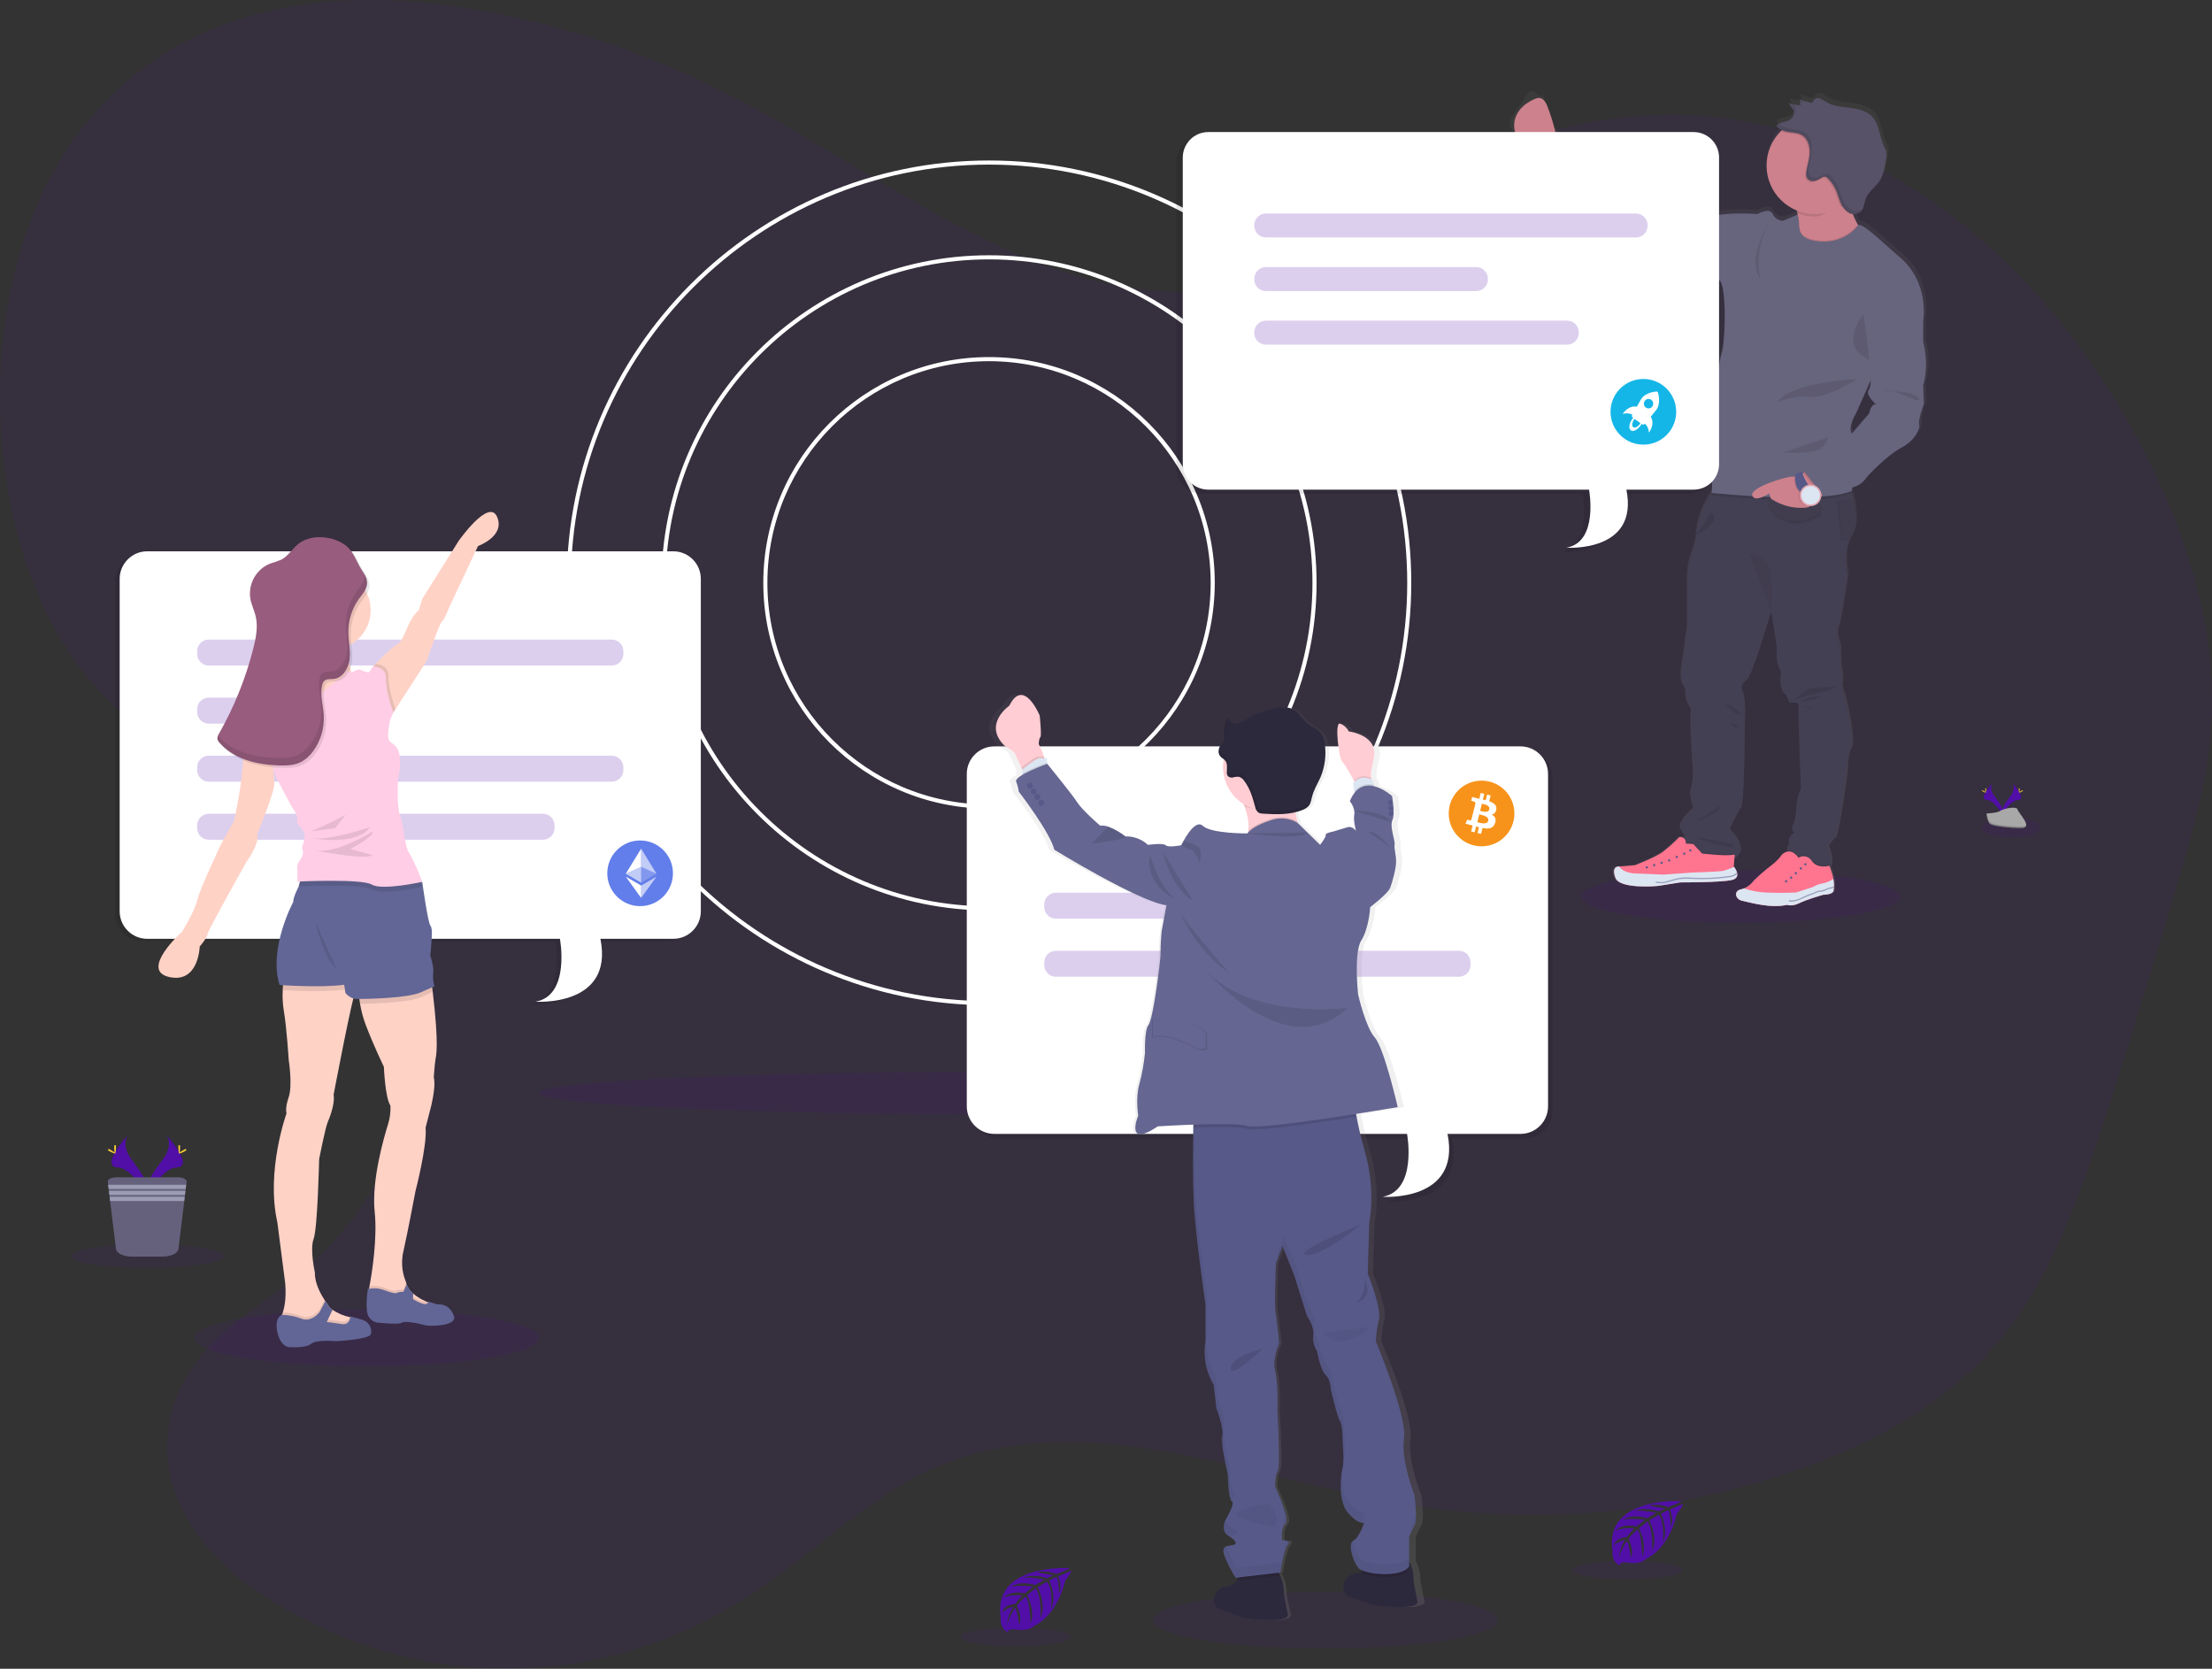 <?xml version="1.0" encoding="utf-8"?>
<!-- Generator: Adobe Illustrator 15.1.0, SVG Export Plug-In . SVG Version: 6.00 Build 0)  -->
<!DOCTYPE svg PUBLIC "-//W3C//DTD SVG 1.1//EN" "http://www.w3.org/Graphics/SVG/1.1/DTD/svg11.dtd">
<svg version="1.1" xmlns="http://www.w3.org/2000/svg" xmlns:xlink="http://www.w3.org/1999/xlink" x="0px" y="0px"
	 width="1077.871px" height="813.02px" viewBox="0 0 1077.871 813.02" enable-background="new 0 0 1077.871 813.02"
	 xml:space="preserve">
<rect x="0" y="0" width="1077.871" height="813.02" fill="#333333" stroke="none"/>
<g id="b163acb8-d7e3-44ae-95e8-546cddd31e63">
	<title>work chat</title>
	<path opacity="0.1" fill="#510FA8" enable-background="new    " d="M663.83,111.35c-46.25,39.26-106.24,36.72-158.81,16.29
		C452.45,107.21,404.16,70.85,352.94,45C310,23.33,264.94,9.1,219.33,2.77c-65.28-9.06-138.18,2-183.66,65.44
		c-50.65,70.68-46.76,198.16,8,263c27.87,33,64.36,49.2,96.18,75s61.29,68.56,58.58,118.3c-2.51,46-31.68,81.37-61.87,103.54
		c-23.33,17.13-52.06,35.84-54.87,71.33c-2.72,34.33,21.44,61.24,44.51,76.54c75.26,49.91,168,49.43,243-1.26
		c26.74-18.09,51.3-42.15,79.35-56.23c73.65-37,154.811,0.24,232.799,13.87c66,11.53,133.691,5.55,198-17.479
		c38.621-13.83,77.391-35,104.521-74.36c19.568-28.4,31.76-64.35,43.199-99.85c12.199-37.847,23.93-75.967,35.189-114.36
		c6.75-23.05,13.4-46.54,15.15-71.19c3.16-44.68-10.16-88.85-28.301-126.55C1006.041,138.98,933.5,76.03,854.939,60.04
		c-78.559-15.99-161.67,15.24-222.6,83.58"/>
	<ellipse opacity="0.1" fill="#510FA8" enable-background="new    " cx="489.56" cy="532.53" rx="226.981" ry="10.36"/>
	<path fill="#FFFFFF" d="M481.94,489.75c-113.471,0-205.78-92.31-205.78-205.78c0-113.47,92.28-205.78,205.78-205.78
		c113.5,0,205.75,92.32,205.75,205.78S595.371,489.75,481.94,489.75z M481.94,80.19c-112.37,0-203.78,91.42-203.78,203.78
		c0,112.36,91.38,203.78,203.78,203.78c112.399,0,203.78-91.42,203.78-203.78C685.72,171.61,594.269,80.19,481.94,80.19z"/>
	<path fill="#FFFFFF" d="M481.94,443.57c-88,0-159.61-71.601-159.61-159.601s71.61-159.6,159.61-159.6c88,0,159.6,71.6,159.6,159.6
		C641.541,371.97,569.941,443.57,481.94,443.57z M481.94,126.37c-86.91,0-157.61,70.7-157.61,157.6
		c0,86.9,70.7,157.601,157.61,157.601c86.909,0,157.6-70.7,157.6-157.601C639.541,197.07,568.81,126.37,481.94,126.37z"/>
	<path fill="#FFFFFF" d="M481.94,393.97c-60.752,0-110-49.249-110-110c0-60.751,49.248-110,110-110c60.75,0,110,49.249,110,110
		C591.869,344.691,542.662,393.898,481.94,393.97z M481.94,175.97c-59.647,0-108,48.354-108,108c0,59.647,48.353,108,108,108
		c59.647,0,108-48.354,108-108C589.869,224.353,541.556,176.042,481.94,175.97L481.94,175.97z"/>
	<ellipse opacity="0.1" fill="#510FA8" enable-background="new    " cx="979.99" cy="403.16" rx="14.27" ry="4.72"/>
	<ellipse opacity="0.1" fill="#510FA8" enable-background="new    " cx="178.55" cy="651.82" rx="84.04" ry="13.79"/>
	<g opacity="0.1">
		<path d="M325.87,269.72H69.48c-7.392,0.022-13.378,6.009-13.4,13.4v162c0.022,7.392,6.008,13.378,13.4,13.399h201.13
			c0,0,5.21,27.66-11.91,30.641c0,0,38.34,2.75,31.64-30.641h35.53c7.392-0.021,13.378-6.008,13.399-13.399v-162
			C339.248,275.729,333.262,269.742,325.87,269.72z"/>
		<g opacity="0.2">
			<path d="M99.49,312.72h196.36c3.131,0,5.67,2.539,5.67,5.67v1.32c0,3.131-2.539,5.67-5.67,5.67H99.49
				c-3.132,0-5.67-2.539-5.67-5.67v-1.32C93.82,315.259,96.358,312.72,99.49,312.72z"/>
			<path d="M99.49,369.3h196.36c3.131,0,5.67,2.539,5.67,5.67v1.32c0,3.131-2.539,5.67-5.67,5.67H99.49
				c-3.132,0-5.67-2.539-5.67-5.67v-1.32C93.82,371.838,96.358,369.3,99.49,369.3z"/>
			<path d="M99.49,397.58h162.84c3.131,0,5.67,2.538,5.67,5.67v1.32c0,3.131-2.539,5.67-5.67,5.67H99.49
				c-3.132,0-5.67-2.539-5.67-5.67v-1.32C93.82,400.118,96.358,397.58,99.49,397.58z"/>
			<path d="M99.49,341.01h78.72c3.131,0,5.67,2.539,5.67,5.67V348c0,3.131-2.539,5.67-5.67,5.67H99.49
				c-3.132,0-5.67-2.539-5.67-5.67v-1.32C93.82,343.549,96.358,341.01,99.49,341.01z"/>
		</g>
	</g>
	<path fill="#FFFFFF" d="M328.11,268.6H71.71c-7.392,0.022-13.378,6.008-13.4,13.4v162c0.022,7.392,6.008,13.378,13.4,13.4h201.13
		c0,0,5.22,27.659-11.91,30.63c0,0,38.34,2.75,31.64-30.63h35.541c7.39-0.022,13.373-6.011,13.39-13.4V282
		C341.483,274.61,335.5,268.622,328.11,268.6z"/>
	<g opacity="0.2">
		<path fill="#510FA8" d="M101.73,311.6h196.36c3.132,0,5.67,2.539,5.67,5.67v1.32c0,3.132-2.538,5.67-5.67,5.67H101.73
			c-3.131,0-5.67-2.538-5.67-5.67v-1.32C96.06,314.139,98.599,311.6,101.73,311.6z"/>
		<path fill="#510FA8" d="M101.73,368.18h196.36c3.132,0,5.67,2.539,5.67,5.67v1.32c0,3.131-2.538,5.67-5.67,5.67H101.73
			c-3.131,0-5.67-2.539-5.67-5.67v-1.32C96.06,370.719,98.599,368.18,101.73,368.18z"/>
		<path fill="#510FA8" d="M101.73,396.47h162.84c3.132,0,5.67,2.539,5.67,5.67v1.32c0,3.132-2.539,5.67-5.67,5.67H101.73
			c-3.131,0-5.67-2.538-5.67-5.67v-1.32C96.06,399.009,98.599,396.47,101.73,396.47z"/>
		<path fill="#510FA8" d="M101.73,339.89h78.72c3.131,0,5.67,2.539,5.67,5.67v1.32c0,3.132-2.539,5.67-5.67,5.67h-78.72
			c-3.131,0-5.67-2.538-5.67-5.67v-1.32C96.06,342.429,98.599,339.89,101.73,339.89z"/>
	</g>
	<path fill="#FFD2C6" d="M232.94,266.03l-14.21,30.22c0,0-2.1,5.67-3.45,6.72c-1.35,1.05-7.32,19-7.32,19l-15.23,23.54l0,0l-1,1.6
		l-6-1.65l-4.19-15.67l0.26-4.55v-0.57c0,0,9.43-9.86,11.52-10.61c0,0,1.64,0.19,4.79-7.45s6-9.3,6-9.3l1.64-5.54l17.66-28.11
		c0,0,14.8-21.23,18.83-11.81C246.27,261.27,232.94,266.03,232.94,266.03z"/>
	<path fill="#FFD2C6" d="M173.94,480.68c-0.048,0.514-0.212,1.01-0.48,1.45c-1.64,2.39-10.91,51.29-10.91,51.29
		c0.74,3.3-1.34,9.88-2.7,12.87s-4.34,18.54-4.34,18.54s-0.74,33.5-2.68,38.729c-1.94,5.23,0.62,16.45,0.62,16.45
		c-0.19,5.16,2.91,10.61,4.75,13.391c0.14,0.18,0.25,0.359,0.36,0.51c0.6,0.859,1,1.35,1,1.35c0.502,1.004,1.215,1.888,2.09,2.59
		c0.13,0.11,0.27,0.21,0.42,0.32c2.54,1.708,5.385,2.909,8.38,3.54l0.29,0.06c1.2,0.271,2,0.37,2,0.37l0.74,4l-7.92,1.641l-15.1,1
		c0,0-17.8,1.35-13.76-6.58c0.284-0.542,0.528-1.104,0.73-1.681l0,0c0.15-0.38,0.29-0.779,0.41-1.18
		c2.43-7.62,0.79-16.88,0.79-16.88l-3.48-26.95c-5.67-25.12,4.48-53.09,4.48-53.09s-0.89-2.24,1.06-7.92c1.95-5.68,0-18.09,0-18.09
		s-1-16-2.39-23.93c-0.53-3.329-0.711-6.704-0.54-10.07c0.064-1.976,0.245-3.946,0.54-5.9l34.1-4.52
		C172.4,471.99,174.32,477.51,173.94,480.68z"/>
	<path opacity="0.1" enable-background="new    " d="M173.44,646.19l-7.92,1.64l-15.1,1c0,0-17.8,1.35-13.76-6.58
		c0.284-0.541,0.528-1.103,0.73-1.68l0,0c0.15-0.38,0.29-0.78,0.41-1.181c3.081,0.097,6.124,0.712,9,1.82
		c5.07,2,8.89-3.15,8.89-3.15l2.46-4.699l0.36-0.681c0.6,0.86,1,1.351,1,1.351c0.589,1.155,1.451,2.151,2.51,2.899l-0.42,0.88
		l-2.39,5c0,0,3.06,0.311,7.25,1c1.681,0.456,3.42-0.498,3.94-2.159l0.29,0.06c1.2,0.271,2,0.37,2,0.37L173.44,646.19z"/>
	<path fill="#626696" d="M180.77,649.92c-0.6,2.69-17.27,3.521-17.27,3.521s-9.28-0.9-11.88,1.27s-10.26,1.65-10.56,1.65
		c-0.3,0-4.33-0.16-5.91-7.4c-1.53-7.06,2.06-8.29,2.24-8.35l0,0c3.227,0.044,6.42,0.664,9.43,1.83c5.07,2,8.89-3.141,8.89-3.141
		l2.82-5.39c0.6,0.859,1,1.35,1,1.35c0.584,1.162,1.446,2.162,2.51,2.91l-2.81,5.91c0,0,3.06,0.31,7.25,1
		c3.35,0.54,4.08-2.19,4.23-3.29c0.01-0.149,0.01-0.3,0-0.45c0,0,2.61,0.75,5.82,1.65C179.53,643.847,181.374,646.859,180.77,649.92
		z"/>
	<path fill="#FFD2C6" d="M212.18,516.32c-0.4,2.39-0.81,8.58-0.81,8.58c1.4,5.18-2.19,17.489-2.19,17.489l-1.79,7
		c0.8,9-4.93,30.91-4.93,30.91s-3.84,20.34-5.84,29.12c-1.193,4.872-0.844,9.995,1,14.66c0.1,0.24,0.16,0.359,0.16,0.359
		c0,0.171,0.07,0.33,0.12,0.49c0.05,0.16,0.13,0.48,0.21,0.71c0.459,1.226,1.137,2.357,2,3.341c0.329,0.393,0.686,0.761,1.07,1.1
		l0.06,0.06c1.877,1.662,4.029,2.985,6.36,3.91l0,0l1,0.4c1.037,0.392,2.096,0.726,3.17,1l0,0c0.118,0.033,0.239,0.06,0.36,0.08
		l-0.81,4.7l-10.56-2.7l-14.15-4.591l-7-4c0,0,0.08-0.38,0.22-1.109c0,0,0-0.08,0-0.12c0.06-0.31,0.12-0.68,0.21-1.1
		c1.19-6.101,3.9-23.4,2.54-36.101c-1.69-15.75,4.87-37.49,6.47-42.67c0.948-2.96,1.354-6.065,1.2-9.17
		c-2.6-3.8-3.2-18.939-3.2-18.939s-4.78-9.78-8.74-20.15c-1.307-3.387-2.261-6.898-2.85-10.48c-0.461-2.525-0.655-5.093-0.58-7.659
		c0,0,32.12-29.311,35.64-0.931c0.12,1,0.23,1.88,0.34,2.78C213.94,509.23,212.56,514.01,212.18,516.32z"/>
	<path opacity="0.1" enable-background="new    " d="M212.18,635.56l-0.81,4.7l-10.56-2.7l-14.15-4.59l-7-4
		c0,0,0.08-0.38,0.22-1.109c0,0,0-0.08,0-0.12c0.06-0.311,0.12-0.681,0.21-1.101l1-0.1h0.08c2.012-0.187,4.04,0.087,5.93,0.8
		c2.3,0.87,5.32,1.86,5.94,1.44c1.069-0.458,2.229-0.664,3.39-0.601l1.47-3.22l0.21-0.49c0.457,1.227,1.134,2.359,2,3.341
		c0.349,0.413,0.726,0.801,1.13,1.159l-0.06,1.141l-0.08,1.609c1.578,1.012,3.288,1.802,5.08,2.351c0.466,0.116,0.954,0.116,1.42,0
		l0,0l1,0.399c1.038,0.392,2.096,0.726,3.17,1l0,0C211.905,635.509,212.042,635.539,212.18,635.56z"/>
	<path fill="#626696" d="M206.94,645.59c-2.95-0.85-10.06-2.2-11.21-1.149c-1.15,1.05-11,0-11,0c-2.105-0.038-4.038-1.177-5.09-3
		c-2-3.19-0.39-13.511-0.39-13.511l0.73-0.069l1.22-0.12h0.08c2.012-0.192,4.041,0.082,5.93,0.8c2.3,0.86,5.32,1.85,5.94,1.44
		c1.067-0.464,2.229-0.669,3.39-0.601l1.68-3.71c0.458,1.226,1.136,2.357,2,3.34c0.348,0.413,0.726,0.801,1.13,1.16l-0.14,2.75
		c1.58,1.006,3.289,1.793,5.08,2.34c0.893,0.365,1.918,0.042,2.44-0.77c0.08-0.127,0.141-0.266,0.18-0.41l0,0
		c0.09,0.17,1.06,0.5,4.17,1.39l0,0c3.38-0.189,6.64,1.28,8.14,5.86S209.83,646.43,206.94,645.59z"/>
	<path opacity="0.1" enable-background="new    " d="M173.94,480.68c-0.66,0.19-1.26,0.37-1.82,0.551
		c-1.439,0.44-2.916,0.752-4.41,0.93c-9.43,1.33-25,0.53-29.93,0.22c0.064-1.976,0.245-3.945,0.54-5.9l34.1-4.52
		C172.42,471.96,174.32,477.51,173.94,480.68z"/>
	<path fill="#626696" d="M203.66,472.4c0,0-12.52,1.939-22.7,4.17c-3.4,0.739-6.54,1.51-8.86,2.27
		c-1.442,0.432-2.917,0.742-4.41,0.93c-11.34,1.591-31.48,0.12-31.48,0.12c-5.53-17.939,6.72-40.529,6.72-40.529
		c-0.29-1.801,2.55-7.32,2.55-7.32l0.05-0.18l1.74-6.4h46.51l0.57,2.75l1.18,5.6l7.3,34.671L203.66,472.4z"/>
	<path opacity="0.1" enable-background="new    " d="M210.86,483.28l-0.28,0.12l-5.44,2.409c-5.89,2.721-23.52,3.23-29.68,3.28
		c-0.461-2.525-0.655-5.093-0.58-7.66c0,0,32.12-29.31,35.64-0.93C210.64,481.51,210.75,482.38,210.86,483.28z"/>
	<path fill="#626696" d="M211.72,480.51l-1.14,0.5l-5.44,2.42c-6,2.761-24.19,3.25-30,3.28h-1.53c-2.69-0.09-5.38-2.61-5.38-3.27
		c0-0.36-0.28-2.131-0.52-3.65c-0.2-1.22-0.38-2.271-0.38-2.271s-12-5.18-18.09-9.369c-4.57-3.11-3.42-25.21-2.53-36.32
		c0.31-3.83,0.58-6.351,0.58-6.351l47.08,2.75l6.6,0.381l3.78,0.84l1,0.21c0,0,2.7,19.74,4,21.38s0.46,7.18,0.3,10.33
		c-0.006,1.345-0.153,2.686-0.44,4c0,0,1.94,5.54,1.48,8.64C210.884,476.197,211.098,478.403,211.72,480.51z"/>
	<circle fill="#FFD2C6" cx="161.33" cy="297.29" r="19.29"/>
	<path fill="#FFD2C6" d="M151.94,305.34c0,0,1.34,18.27-2.39,22.46c-3.73,4.19-13.46,12.11-13.46,12.11l3,12.41l16.9,1.95
		l19.74-21.09l-4.49-5.53c0,0-3.44-11.67-0.6-17.5C173.48,304.32,151.94,305.34,151.94,305.34z"/>
	<path opacity="0.1" enable-background="new    " d="M192.73,345.51L192.73,345.51l-1,1.6l-6-1.65l-4.19-15.67l0.26-4.55l1.23-1.77
		c0,0,6.58,0.16,6.29,6.14C189.03,334.86,192.02,343.51,192.73,345.51z"/>
	<path opacity="0.1" enable-background="new    " d="M205.74,432.04c0,0-4.76,1.06-10.21,1.77c-5.45,0.71-11.74,1.07-14.32-0.43
		c-4.33-2.56-27.79-1.83-34.52-1.57c-0.48,0-0.86,0-1.16,0.051l1.74-6.4h46.51l0.57,2.75l6.6,0.38l3.78,0.84
		C205.36,430.98,205.74,432.04,205.74,432.04z"/>
	<path fill="#FFCDE5" d="M181.82,324.66c0,0,6.58,0.15,6.28,6.13c-0.3,5.98,3.59,16.3,3.59,16.3l-1.5,3.44c0,0-2.09,8.37-0.45,10.47
		c1.64,2.1,7.63,2.09,4.19,19.29c0,0-0.74,12.86,1.05,17.05c1.79,4.19,1.79,14.2,4.48,18.391c2.69,4.189,6.29,13.909,6.29,13.909
		s-19.45,4.33-24.53,1.341c-5.08-2.99-36.34-1.471-36.34-1.471s0.15-5.24,0-5.83c-0.276-1.322-0.006-2.7,0.75-3.819
		c1-1.42,2.69-3.811,1.79-5.9s2.25-5.18,0.6-8.42s-3.65-3.89-3.25-5.66c0.4-1.77-0.64-4.17-1.83-5.66
		c-1.19-1.49-9.28-17.3-9.28-17.3l-1.34-7.41c0,0-10.41-7.63-10.22-11.22s3.94-8.56,3.94-8.56l10-9.83c0,0,5.53,6,10.91,3.89
		c5.38-2.11,16.99-12.11,16.99-12.11s4.14-2.24,4.44-3.88c0.3-1.64,2.84-0.15,2.84-0.15s3.74-2.05,4.49-1.33
		c0.75,0.72,4,1.33,4,1.33L181.82,324.66z"/>
	<path fill="#FFD2C6" d="M125.29,355.81l-3.19,2.49c0,0-3.24,5.84-4,16.3c-0.76,10.46-4,25.26-4,25.26l-6.28,11.229
		c0,0-10.35,21.67-11.69,27.42c-1.34,5.75-7.48,15.48-7.48,15.48s-20.79,18.68-6.28,22c14.51,3.319,14.95-14.87,14.95-14.87
		s3.39-3.74,3.94-6.28c0.55-2.54,18.94-35.07,18.94-35.07s6.44-8.75,5.09-13.38c0,0,8.37-19.689,8.37-24.63
		c-0.158-4.109-0.606-8.203-1.34-12.25l1.34-10.32L125.29,355.81z"/>
	<path opacity="0.1" enable-background="new    " d="M168.36,397.04c0,0-14.66,7.67-17.5,8.07c-2.84,0.399,12.41-1.601,12.41-1.601
		L168.36,397.04z"/>
	<path opacity="0.1" enable-background="new    " d="M180.32,403.02c0,0-19.44,6.58-28,5.381
		C152.36,408.4,173.59,412.44,180.32,403.02z"/>
	<path opacity="0.1" enable-background="new    " d="M181.52,405.17c0,0-17.5,11-27.82,9.21c0,0,24.08,4.79,27.82,2.25l-10.77-3
		C170.75,413.63,182.72,407.31,181.52,405.17z"/>
	<path opacity="0.1" enable-background="new    " d="M161.36,263.35c-5.06-1-10.67-0.4-14.72,2.78c-3,2.36-5,6-8.37,7.72
		c-1.784,0.75-3.61,1.395-5.47,1.93c-6.754,2.759-10.736,9.788-9.63,17c0.53,3,1.92,5.7,2.6,8.62c1.22,5.22,0.15,10.69-1.18,15.88
		c-3.688,14.423-9.288,28.29-16.65,41.229c-0.586,0.801-0.88,1.779-0.83,2.771c0.175,0.666,0.52,1.276,1,1.77
		c6.91,8,18.16,10.73,28.72,11.09c3.89,0.13,8,0,11.38-1.89c2.203-1.266,4.099-3.004,5.55-5.09c3.686-5.031,5.516-11.183,5.18-17.41
		c-0.29-5-2-10.09-0.71-14.94c0.137-0.678,0.447-1.308,0.9-1.83c1.14-1.16,3-0.86,4.64-1.05c4.39-0.51,7.23-5.14,7.75-9.52
		s-0.58-8.81-0.6-13.22c-0.023-5.84,1.8-11.539,5.21-16.28c1.46-2,3.33-4,3.82-6.51c0.62-3.15-1.21-5.47-2.79-8
		c-2.45-3.88-3.65-8.41-7.38-11.37C167.298,265.164,164.415,263.904,161.36,263.35z"/>
	<path fill="#985C7E" d="M160.16,262.15c-5.05-1-10.67-0.4-14.72,2.79c-3,2.35-5,6-8.37,7.72c-1.78,0.749-3.603,1.39-5.46,1.92
		c-6.755,2.759-10.741,9.787-9.64,17c0.53,3,1.92,5.7,2.61,8.63c1.22,5.22,0.14,10.68-1.18,15.87
		c-3.68,14.422-9.27,28.288-16.62,41.23c-0.588,0.796-0.878,1.772-0.82,2.76c0.169,0.669,0.514,1.28,1,1.77
		c6.92,8,18.16,10.73,28.72,11.09c3.89,0.14,8,0,11.38-1.88c2.204-1.27,4.099-3.011,5.55-5.1c3.666-5.024,5.485-11.16,5.15-17.37
		c-0.29-5-2-10.09-0.7-14.95c0.134-0.676,0.44-1.307,0.89-1.83c1.14-1.16,3-0.86,4.65-1c4.39-0.51,7.22-5.14,7.74-9.53
		s-0.57-8.8-0.6-13.22c-0.038-5.856,1.783-11.573,5.2-16.33c1.46-2,3.32-4,3.81-6.52c0.62-3.15-1.2-5.46-2.78-8
		c-2.45-3.88-3.65-8.41-7.39-11.36C166.102,263.967,163.217,262.703,160.16,262.15z"/>
	<path opacity="0.1" enable-background="new    " d="M153.7,449.13c0,0,3.84,17.94,10.22,22.83L153.7,449.13z"/>
	<g opacity="0.1">
		<path d="M123.11,295.58c-0.2-0.7-0.43-1.4-0.67-2.09C122.64,294.19,122.87,294.89,123.11,295.58z"/>
		<path d="M177.67,279.92c0.047,0.564,0.021,1.133-0.08,1.69c-0.5,2.53-2.36,4.5-3.82,6.52c-3.413,4.736-5.237,10.433-5.21,16.27
			c0,4.42,1.11,8.83,0.59,13.22c-0.52,4.39-3.35,9-7.74,9.53c-1.62,0.19-3.51-0.12-4.64,1c-0.453,0.522-0.763,1.153-0.9,1.83
			c-1.27,4.86,0.42,9.94,0.7,14.95c0.338,6.209-1.478,12.344-5.14,17.37c-1.454,2.086-3.349,3.828-5.55,5.1
			c-3.43,1.85-7.49,2-11.39,1.88c-10.38-0.35-21.42-3-28.36-10.71c-0.185,0.456-0.244,0.954-0.17,1.44
			c0.169,0.669,0.514,1.28,1,1.771c6.92,8,18.16,10.729,28.72,11.09c3.89,0.14,8,0,11.38-1.88c2.202-1.272,4.096-3.014,5.55-5.1
			c3.666-5.024,5.485-11.16,5.15-17.37c-0.29-5-2-10.09-0.7-14.95c0.134-0.676,0.44-1.307,0.89-1.83c1.14-1.16,3-0.86,4.65-1
			c4.39-0.51,7.22-5.14,7.74-9.53s-0.57-8.8-0.6-13.22c-0.025-5.836,1.795-11.53,5.2-16.271c1.46-2,3.32-4,3.81-6.52
			C179.065,283.367,178.68,281.482,177.67,279.92z"/>
	</g>
	<path fill="#510FA8" d="M521.27,763.98c0,0-38.05-2.301-33.56,24.359c0,0-0.89,4.71,3.38,6.85c0,0,0.07-2,3.9-1.3
		c1.363,0.229,2.75,0.297,4.13,0.2c1.869-0.129,3.645-0.862,5.06-2.09l0,0c0,0,10.69-4.42,14.851-21.9c0,0,3.08-3.81,3-4.79
		l-6.42,2.74c0,0,2.189,4.63,0.46,8.48c0,0-0.2-8.311-1.44-8.11c-0.25,0-3.33,1.6-3.33,1.6s3.771,8.07,0.92,13.931
		c0,0,1.08-9.94-2.1-13.341l-4.521,2.631c0,0,4.41,8.34,1.42,15.14c0,0,0.771-10.43-2.369-14.49l-4.101,3.19
		c0,0,4.15,8.21,1.62,13.85c0,0-0.33-12.14-2.51-13c0,0-3.58,3.15-4.12,4.45c0,0,2.83,6,1.07,9.11c0,0-1.08-8.091-2-8.12
		c0,0-3.57,5.359-3.94,9c0.172-3.397,1.23-6.689,3.07-9.55c-2.058,0.389-3.956,1.373-5.46,2.83c0,0,0.55-3.79,6.34-4.12
		c0,0,3-4.061,3.74-4.311c0,0-5.761-0.479-9.25,1.07c0,0,3.069-3.58,10.31-2l4-3.3c0,0-7.58-1-10.8,0.109c0,0,3.7-3.17,11.89-0.859
		l4.4-2.641c0,0-6.46-1.39-10.311-0.89c0,0,4.061-2.19,11.601,0.19l3.149-1.421c0,0-4.739-0.93-6.119-1.069
		c-1.381-0.141-1.46-0.53-1.46-0.53c2.998-0.499,6.077-0.153,8.89,1C514.66,766.88,521.38,764.4,521.27,763.98z"/>
	<ellipse opacity="0.1" fill="#510FA8" enable-background="new    " cx="495.06" cy="797.52" rx="26.931" ry="4.55"/>
	<path fill="#510FA8" d="M819.38,731.38c0,0-38-2.29-33.561,24.37c0,0-0.891,4.71,3.381,6.85c0,0,0.068-2,3.898-1.31
		c1.369,0.229,2.758,0.296,4.141,0.2c1.867-0.125,3.641-0.859,5.051-2.09l0,0c0,0,10.699-4.41,14.85-21.891c0,0,3.08-3.82,3-4.8
		l-6.461,2.8c0,0,2.191,4.63,0.471,8.48c0,0-0.211-8.32-1.439-8.12c-0.25,0-3.34,1.6-3.34,1.6s3.77,8.07,0.93,13.94
		c0,0,1.08-9.94-2.111-13.351l-4.52,2.641c0,0,4.41,8.33,1.42,15.13c0,0,0.771-10.43-2.369-14.49l-4.09,3.17
		c0,0,4.139,8.221,1.609,13.86c0,0-0.33-12.15-2.5-13.061c0,0-3.58,3.16-4.129,4.46c0,0,2.84,6,1.08,9.101c0,0-1.08-8.08-2-8.12
		c0,0-3.57,5.36-3.941,9c0.174-3.398,1.236-6.69,3.08-9.55c-2.061,0.39-3.961,1.374-5.469,2.83c0,0,0.559-3.78,6.35-4.12
		c0,0,3-4.061,3.74-4.311c0,0-5.76-0.479-9.26,1.07c0,0,3.078-3.58,10.309-1.95l4-3.3c0,0-7.59-1-10.799,0.11
		c0,0,3.699-3.16,11.889-0.86l4.4-2.63c0,0-6.469-1.4-10.32-0.89c0,0,4.061-2.19,11.611,0.18l3.148-1.41c0,0-4.738-0.93-6.129-1.08
		c-1.391-0.149-1.461-0.53-1.461-0.53c3.002-0.499,6.084-0.152,8.9,1C812.74,734.31,819.5,731.8,819.38,731.38z"/>
	<ellipse opacity="0.1" fill="#510FA8" enable-background="new    " cx="793.169" cy="764.92" rx="26.93" ry="4.55"/>
	<ellipse opacity="0.1" fill="#510FA8" enable-background="new    " cx="848.089" cy="436.83" rx="77.551" ry="12.72"/>
	
		<linearGradient id="SVGID_1_" gradientUnits="userSpaceOnUse" x1="781.768" y1="433.175" x2="781.768" y2="830.116" gradientTransform="matrix(1 0 0 -1 55.91 874.529)">
		<stop  offset="0" style="stop-color:#808080;stop-opacity:0.25"/>
		<stop  offset="0.54" style="stop-color:#808080;stop-opacity:0.12"/>
		<stop  offset="1" style="stop-color:#808080;stop-opacity:0.1"/>
	</linearGradient>
	<path fill="url(#SVGID_1_)" d="M938.38,186c3.17-10.63,0-21.26,0-21.26v-10c0,0,3.619-19.61-12.5-32.19l-10.701-9.43
		c0,0-6-5.14-7.729-5.47c-0.33-0.071-0.664-0.122-1-0.15l-0.32-0.18c-0.918-1.574-1.701-3.224-2.34-4.93
		c1.402,0.179,2.809-0.301,3.809-1.3c0.387-0.443,0.691-0.951,0.9-1.5l0,0c0.621-1.39,0.721-3.07,1.25-4.55
		c0.463-1.202,1.141-2.311,2-3.27c-0.109,0.18-0.219,0.35-0.32,0.53c1.51-1.88,3.49-3.5,4.9-5.49
		c0.285-0.391,0.545-0.798,0.781-1.22l-0.211,0.25c2-3.16,2.57-7,3.141-10.68c0.273-1.257,0.295-2.556,0.059-3.82
		c-0.271-0.841-0.629-1.652-1.068-2.42c-2.32-4.8-2.271-10.82-6-14.65c-2.791-2.87-7-3.75-11-4.24c-4-0.49-8.17-0.771-11.592-2.86
		c-0.957-0.724-2.016-1.307-3.139-1.73c-1.174-0.406-2.469,0.076-3.09,1.15c-0.07,0.305-0.211,0.589-0.41,0.83
		c-0.363,0.21-0.805,0.236-1.189,0.07l-5.301-1.42l0.061,0.27h-0.131l0.189,0.84c0.17,0,0.352,0,0.5,0.29l-0.85,1.31
		c-1.645-0.03-3.27-0.37-4.789-1c-0.006,0.086-0.006,0.173,0,0.26h-0.07c-0.1,1.5,1.6,2.47,2.119,3.88
		c0.211,0.616,0.211,1.284,0,1.9c-0.221,0.572-0.562,1.09-1,1.52c-1.889,1.86-4.289,1.49-6.459,2.67
		c-0.381,0.158-0.67,0.477-0.791,0.87c-0.082,0.146-0.107,0.317-0.07,0.48c0.084,0.226,0.238,0.419,0.441,0.55
		c0.631,0.509,1.324,0.938,2.059,1.28l-0.619,0.6c-9.188,9.354-9.053,24.384,0.301,33.572c2.264,2.223,4.949,3.97,7.898,5.138
		c0.08,0.41,0.141,0.83,0.201,1.28c0,0,0,0.08,0,0.12l0.061,0.57l-7.15,3c-2.199-0.015-4.193-1.296-5.121-3.29
		c-1.66-3.44-7.529,0-7.529,0s-17.93-1.35-24.561,1.95c0,0-10.699-4.49-12.199-4.79c-1.5-0.3-3.77-1.5-4.83-1.2
		c-1.061,0.3-2.41-2-3.16-1.8c-0.75,0.2-1-1.49-3.461-2.09c-2.459-0.6-3.318,0.15-6-2.55c-2.68-2.7-24.709-13.32-24.709-13.32
		l-9.939-8.09l-10.551-8.38l-0.189,0.35c-0.061-0.25-0.131-0.51-0.201-0.78c-1.037-4.18-2.342-8.289-3.91-12.3
		c-0.68-1.62-1-3.67-1.889-2.59c-0.561,0.65-1.521-0.77-3-1.73c-1.129-0.786-2.682-0.509-3.467,0.62
		c-0.102,0.144-0.186,0.298-0.254,0.46l0,0c-8.209,12.87-11.15,13.8-6.391,18.51c4.23,4.2,7.051,7.91,10.512,9l0.408,0.13
		c-0.074,0.015-0.152,0.015-0.229,0l20,23.95c0,0,14.459,12.58,24.41,16.62c9.949,4.04,9.189,5.24,9.189,5.24
		s30.129,15.27,34.799,15s3.771,31.29,1.811,36.38c-1.959,5.09-5.119,41.92-5.119,41.92s-3,7.78,0.15,13.17
		c0,0,0.699,10.32,0.068,12.79c-2.75,4.23-6.658,11.41-7.299,18.8c0,0.39-0.08,0.76-0.121,1.14c-0.199,0.234-0.439,0.431-0.709,0.58
		c0,0,0.26-0.06,0.67-0.2c-0.299,3.07-0.971,6.092-2,9c-1.602,4.148-2.436,8.553-2.461,13v23.79l-1.988,14.75
		c0,0-2.41,11.17,0,13.771c1.021,1.299,1.496,2.946,1.318,4.59c-0.102,1.905,0.441,3.79,1.541,5.35c0.848,0.93,1.217,2.201,1,3.44
		c-0.801,2.59,1.18,30.13,1.18,30.13s-0.58,7.59-1.381,8c-0.799,0.41,1.342,8.72,1.342,8.72s-8.141,6.79-6.07,10.391l2.08,3.189
		l-0.551,0.54l-0.34,0.34c-0.625-0.362-1.355-0.499-2.07-0.39c-2.555,2.62-5.291,5.056-8.189,7.29
		c-3.67,2.649-13.66,6.49-13.66,6.49l-7.881,0.64h-0.148c0,0-3.771-0.35-1.66,5.49c2.109,5.84,21,4,21,4l11-1.74
		c0,0,19.68,0.09,25.309-1.15c2.361-0.529,2.92-1.779,2.771-3.06l0,0l-0.061-0.06c-0.268-1.216-0.818-2.35-1.609-3.311
		c-0.043-0.06-0.09-0.116-0.141-0.17l0.359-4c8.35-4.81-2.359-14.28-2.359-14.28s3.66-8,5.549-10.57
		c1.891-2.57,1.881-40.72,1.881-40.72s1-13.78-1.609-17c-0.092-2.116,0.988-4.109,2.809-5.19c1.861-1.27,7.48-18.76,11.891-33.28
		l2.779,17.11c0,0-0.6,8.18,1.211,10.58c0.68,0.911,0.947,2.063,0.74,3.18c-0.441,2.308-0.301,4.69,0.41,6.93
		c0.201,0.957,0.711,1.82,1.449,2.46c1.611,0.8,1.711,3.65,2.311,4.25c0.6,0.6,4.32-0.85,4.52,1.34c0.115,1.928,0.115,3.862,0,5.79
		l1.211,35.53c0,0-2,3-2.41,10.78c-0.17,3.359-0.801,5.27-1.451,6.359c-0.74,1.203-0.619,2.748,0.301,3.82l0.35,0.4l-1.49,1.149
		c-1.215,0.947-1.6,2.617-0.92,4c-0.98,0.855-1.348,2.218-0.93,3.45c0.072,0.193,0.16,0.381,0.26,0.561
		c-1.127,0.178-2.172,0.693-3,1.479c-1.482,2.041-3.27,3.843-5.299,5.34c-2.953,2.255-5.777,4.672-8.461,7.24
		c-1.262,1.748-2.967,3.129-4.939,4c-0.482,0.194-0.98,0.342-1.49,0.44c-4,0.81-2.711,4.949,0.5,5.6c3.209,0.65,13.859,3.94,22.15,2
		c0,0,2.459,1,6.07-0.84c3.609-1.84,11.828-4,11.828-4s4.521,0,5.121-1.8c0.162-0.57,0.248-1.158,0.26-1.75l0.131-0.12l-0.121-0.11
		c0.012-1.34-0.094-2.678-0.311-4c-0.109-0.68-0.238-1.3-0.359-1.79c-0.391-1.5-1.1-3.43-1.41-4.25
		c0.053-0.065,0.1-0.136,0.141-0.21c1.721-2.91-1.141-10-1.141-10c0.947-1.483,2.096-2.83,3.41-4c1.609-1.189,5.83-32.33,5.83-32.33
		s-0.199-8,2-11.58c2.201-3.58-3-25.35-3-25.35s-2.209-5-1.4-6.79c0.811-1.79-0.809-8.38-0.809-8.38v-7.86
		c-0.004-0.938-0.158-1.871-0.461-2.76c-0.619-1.85-1.539-5.4-0.539-8c1.408-3.59,4.619-25.75,4.619-25.75s-2.51-9.77,1.16-17.55
		c0.295-0.624,0.629-1.228,1-1.81c2.721-4.28,1.91-11.88,0.57-18c-0.211-0.95-0.43-1.86-0.65-2.73c-0.1-0.37-0.199-0.72-0.291-1.07
		l0.432-0.18c0,0,0-0.59,0.129-1.58c3.008-0.584,5.635-2.396,7.25-5c0,0,9.189-10.33,17.33-14.67c8.141-4.34,8.74-10.63,8.74-10.63
		c-1.209-2.1,2.15-10.63,2.15-10.63L938.38,186z M911.91,199.77l-8.699,10.09c-0.004-0.02-0.004-0.04,0-0.06
		c-2.26-3.14,2.109-10.18,2.109-10.18l7.189-16.11c-0.059,2.08-0.309,3.9-0.939,4.76c-2,2.7,3.609,7.19,3.609,7.19
		c-3.01-0.03-3.309,4.31-3.309,4.31H911.91z"/>
	<path fill="#CC818C" d="M758.679,67.51l-4.738,9.21c-1.506-0.124-2.99-0.433-4.422-0.92c-4.586-1.38-8.363-4.655-10.379-9
		c-4.24-9.38,2.779-15.44,6.051-17.22c3.27-1.78,6.299-3.83,8.75,2c1.543,3.988,2.832,8.069,3.859,12.22
		C758.339,66.02,758.679,67.51,758.679,67.51z"/>
	<path fill="#CC818C" d="M909.599,115.51l-7.58,11.31c0,0-35.859,17.1-29-3c3-8.85,3.371-15.33,2.83-19.81c0,0,0-0.08,0-0.12
		c-0.699-5.6-2.809-8-2.809-8s34.949-17.88,29.75-5.65c-1.061,2.543-1.486,5.306-1.24,8.05c0.432,3.953,1.719,7.764,3.77,11.17
		C906.541,111.615,907.974,113.642,909.599,115.51z"/>
	<path fill="#444053" d="M898.74,339.3c0,0,5.16,21.62,3,25.19c-2.16,3.57-2,11.5-2,11.5s-4.17,30.95-5.76,32.14
		c-1.303,1.172-2.438,2.518-3.369,4c0,0,2.828,7,1.129,9.9c-0.256,0.448-0.654,0.8-1.129,1c-2.66,1.12-12.48-3.851-18.07-6.9
		c-0.705-0.376-1.234-1.011-1.48-1.77c-0.426-1.219-0.066-2.574,0.91-3.42c-0.68-1.382-0.299-3.049,0.91-4l1.469-1.141l-0.34-0.399
		c-0.91-1.069-1.031-2.602-0.299-3.801c0.639-1.08,1.26-3,1.43-6.31c0.4-7.74,2.379-10.71,2.379-10.71l-1.189-35.31
		c0.109-1.915,0.109-3.835,0-5.75c-0.199-2.18-3.869-0.74-4.459-1.34c-0.592-0.6-0.701-3.42-2.281-4.22
		c-0.732-0.634-1.238-1.491-1.439-2.44c-0.701-2.228-0.842-4.594-0.41-6.89c0.207-1.109-0.059-2.254-0.73-3.16
		c-1.789-2.38-1.189-10.51-1.189-10.51l-2.74-17c-4.359,14.43-9.91,31.81-11.74,33.07c-1.805,1.078-2.871,3.06-2.779,5.16
		c2.58,3.17,1.59,16.86,1.59,16.86s0,37.88-1.859,40.46c-1.861,2.58-5.48,10.51-5.48,10.51s10.629,9.461,2.27,14.23l-0.09,0.05
		c-8.529,4.76-26.18-8.52-26.18-8.52l1.84-1.84l0.539-0.54l-2-3.181c-2.049-3.569,6-10.31,6-10.31s-2.139-8.33-1.35-8.73
		c0.791-0.4,1.35-7.94,1.35-7.94s-1.949-27.37-1.158-29.94c0.236-1.224-0.111-2.489-0.941-3.42c-1.08-1.553-1.615-3.42-1.52-5.31
		c0.176-1.631-0.291-3.266-1.301-4.56c-2.379-2.58,0-13.69,0-13.69l2-14.68v-23.38c0-4.482,0.812-8.928,2.4-13.12
		c1.199-3.405,1.926-6.958,2.16-10.56c0.65-7.52,4.689-14.83,7.41-19c1.439-2.2,2.51-3.52,2.51-3.52l63.471-2.49c0,0,1,2.83,2,6.76
		c0.219,0.86,0.439,1.76,0.639,2.71c1.33,6.1,2.131,13.65-0.559,17.91c-0.377,0.571-0.711,1.17-1,1.79
		c-3.631,7.73-1.15,17.44-1.15,17.44s-3.17,22-4.561,25.59c-1,2.53-0.08,6.06,0.541,7.9c0.293,0.884,0.445,1.809,0.449,2.74v7.81
		c0,0,1.59,6.54,0.801,8.33C896.589,334.34,898.74,339.3,898.74,339.3z"/>
	<path opacity="0.1" enable-background="new    " d="M901.66,261.51c-0.369,0.576-0.703,1.173-1,1.79l-3.57-0.2
		c0.34-1.84-2.09-19.09-2.09-19.09l7.201-0.41C903.541,249.74,904.349,257.3,901.66,261.51z"/>
	<path fill="#444053" d="M902.25,260.96c-0.375,0.572-0.711,1.17-1,1.79l-3.58-0.2c0.35-1.84-2.08-19.1-2.08-19.1l7.191-0.4
		C904.14,249.15,904.939,256.7,902.25,260.96z"/>
	<path opacity="0.05" enable-background="new    " d="M902.25,260.96c-0.375,0.572-0.711,1.17-1,1.79l-3.58-0.2
		c0.35-1.84-2.08-19.1-2.08-19.1l7.191-0.4C904.14,249.15,904.939,256.7,902.25,260.96z"/>
	<path opacity="0.1" enable-background="new    " d="M891.74,422c-0.256,0.448-0.654,0.8-1.129,1c-2.66,1.12-12.48-3.85-18.07-6.9
		c-0.705-0.376-1.234-1.01-1.48-1.77c3.18-0.58,5.27,3,5.27,3c2.193-1.38,5.088-0.722,6.469,1.471
		c0.023,0.039,0.049,0.079,0.072,0.119c2.729,4,8.58,2.32,8.58,2.32S891.57,421.51,891.74,422z"/>
	<path fill="#FF748F" d="M893.39,434.16c-0.6,1.78-5.061,1.78-5.061,1.78s-8,2.29-11.561,4.069c-3.559,1.78-6,0.84-6,0.84
		c-8.189,1.891-18.699-1.38-21.869-2c-3.17-0.619-4.42-4.76-0.5-5.55c0.504-0.102,0.996-0.252,1.471-0.45
		c1.955-0.871,3.641-2.253,4.879-4c2.65-2.55,5.438-4.953,8.35-7.199c2.012-1.485,3.779-3.273,5.24-5.301c4.66-4.119,8,1.54,8,1.54
		c2.193-1.38,5.088-0.721,6.469,1.472c0.023,0.039,0.049,0.079,0.072,0.119c2.729,4,8.58,2.319,8.58,2.319s1,2.681,1.539,4.61
		c0.121,0.49,0.25,1.109,0.359,1.79C893.751,430.166,893.761,432.189,893.39,434.16z"/>
	<circle fill="#575988" cx="879.75" cy="421.07" r="0.55"/>
	<circle fill="#575988" cx="875.089" cy="425.43" r="0.55"/>
	<circle fill="#575988" cx="870.349" cy="429.35" r="0.55"/>
	<circle fill="#575988" cx="872.8" cy="427.6" r="0.55"/>
	<circle fill="#575988" cx="877.519" cy="423.11" r="0.55"/>
	<path fill="#DCE6F2" d="M893.39,434.16c-0.6,1.78-5.061,1.78-5.061,1.78s-8,2.29-11.561,4.069c-3.559,1.78-6,0.84-6,0.84
		c-8.189,1.891-18.699-1.38-21.869-2c-3.17-0.619-4.42-4.76-0.5-5.55c0.504-0.102,0.996-0.252,1.471-0.45
		c3.461,1.18,7.074,1.854,10.729,2c8.08,0.341,14.48,0,14.48,0l8.18-2.63c1.549-0.942,3.27-1.567,5.061-1.84
		c1.803-0.365,3.506-1.107,5-2.18C893.724,430.164,893.75,432.188,893.39,434.16z"/>
	<path opacity="0.5" fill="#575988" enable-background="new    " d="M873.031,439.29c-0.457-0.001-0.914-0.048-1.361-0.14
		l0.121-0.58c1.664,0.259,3.367,0.021,4.9-0.681c0.729-0.29,1.459-0.63,2.17-1c0.709-0.37,1.699-0.8,2.58-1.13l0.809-0.279
		c0.451-0.15,0.9-0.301,1.33-0.49c0.25-0.101,0.49-0.221,0.73-0.33c0.582-0.307,1.201-0.542,1.84-0.7c0.33-0.062,0.664-0.106,1-0.13
		c0.303-0.021,0.602-0.058,0.9-0.11c0.596-0.145,1.174-0.359,1.719-0.64c0.588-0.299,1.209-0.527,1.852-0.68l0.439-0.08
		c0.467-0.011,0.918-0.176,1.279-0.471l0.43,0.41c-0.451,0.393-1.021,0.621-1.619,0.65l-0.41,0.07
		c-0.596,0.145-1.174,0.359-1.719,0.64c-0.588,0.299-1.209,0.527-1.852,0.68c-0.33,0.065-0.664,0.105-1,0.12
		c-0.311,0.023-0.621,0.063-0.93,0.12c-0.592,0.15-1.162,0.372-1.699,0.66l-0.75,0.34c-0.461,0.19-0.92,0.35-1.381,0.5l-0.789,0.28
		c-0.861,0.319-1.711,0.72-2.541,1.1s-1.449,0.69-2.199,1C875.664,438.949,874.357,439.244,873.031,439.29z"/>
	<path opacity="0.1" enable-background="new    " d="M874.939,340.74c0,0,4.121-6,11.16-5.9c7.041,0.1,10.061-0.79,10.061-0.79
		s-4.51,2.67-7.629,3C885.41,337.38,874.939,340.74,874.939,340.74z"/>
	<path opacity="0.1" enable-background="new    " d="M877.32,342.13c0,0,3.721-2.58,5.85-2.68c2.131-0.1,4-0.3,4-0.3
		c-0.996,0.703-2.102,1.24-3.27,1.59C882.08,341.24,877.32,342.13,877.32,342.13z"/>
	<path opacity="0.1" enable-background="new    " d="M878.111,343.91c0,0,5.609,0.45,5.658,1.94"/>
	<path opacity="0.1" enable-background="new    " d="M825.941,260.29c0.289,0.05,5.289-5.21,5.639-7.29
		c0.277-1.312,1.061-2.461,2.18-3.2c0,0,3.23,1.29,0.352,5.24C831.23,258.99,825.941,260.29,825.941,260.29z"/>
	<path opacity="0.1" enable-background="new    " d="M902.759,90.18c-1.139,2.7-2.148,2.9-1.93,5.52
		c-1.332,1.404-2.861,2.607-4.539,3.57c-3.551,2.11-7.41,6.23-11.83,6.23c-2.957,0.006-5.889-0.547-8.641-1.63
		c-0.699-5.6-2.811-8-2.811-8S907.939,77.95,902.759,90.18z"/>
	<path fill="#CC818C" d="M908.111,80.66c0,13.062-10.59,23.65-23.65,23.65c-13.062,0-23.65-10.588-23.65-23.65
		s10.588-23.65,23.65-23.65c13.055-0.005,23.645,10.574,23.65,23.63C908.111,80.646,908.111,80.653,908.111,80.66z"/>
	<path opacity="0.1" enable-background="new    " d="M909.599,115.51l-7.58,11.31c0,0-35.859,17.1-29-3
		c3-8.85,3.371-15.33,2.83-19.81h0.061c0.424,1.485,0.662,3.017,0.711,4.56c0.109,3.08,0.189,7,7.85,8.28
		c12.77,2.15,19.629-5.84,20.83-7.41C906.525,111.603,907.966,113.636,909.599,115.51z"/>
	<path opacity="0.1" enable-background="new    " d="M758.679,67.51l-4.738,9.21c-1.506-0.124-2.99-0.433-4.422-0.92l-0.408-0.49
		c1.939,0.74,8.479-11.61,8.479-11.61l0.211,0.17C758.339,66.02,758.679,67.51,758.679,67.51z"/>
	<path opacity="0.1" enable-background="new    " d="M902.169,240.34c-15.309,6.65-68.289,1-68.289,1
		c0.166-0.562,0.256-1.144,0.27-1.73c1.439-2.2,2.51-3.52,2.51-3.52l63.471-2.49C900.13,233.6,901.16,236.41,902.169,240.34z"/>
	<path fill="#67647E" d="M875.939,104.56l-7.059,3c-2.18-0.024-4.148-1.301-5.061-3.28c-1.631-3.42-7.43,0-7.43,0
		s-17.711-1.34-24.25,1.94c0,0-10.561-4.47-12-4.76s-3.721-1.49-4.76-1.19c-1.041,0.3-2.381-1.94-3.121-1.79s-1.049-1.49-3.43-2.08
		c-2.379-0.59-3.27,0.15-5.949-2.53c-2.68-2.68-24.391-13.24-24.391-13.24l-9.82-8l-10.41-8.33c0,0-6.549,12.34-8.479,11.6
		l19.779,23.8c0,0,14.279,12.5,24.1,16.51c9.82,4.01,9.07,5.21,9.07,5.21s29.76,15.17,34.369,14.88
		c4.611-0.29,3.721,31.09,1.781,36.15s-5.051,41.65-5.051,41.65s-3,7.73,0.141,13.09c0,0,0.75,11,0,12.94c0,0,53.311,5.7,68.43-1
		c0,0,2.23-24.69,0-27.82s2.09-10.11,2.09-10.11l9.449-21.32l23.182-23.37c0,0,3.568-19.49-12.34-32l-10.57-9.37
		c0,0-5.91-5.11-7.631-5.43c-1.721-0.32-1.09,0-1.09,0s-6.9,10-21,7.66c-7.66-1.29-7.74-5.19-7.85-8.28
		C876.593,107.557,876.357,106.036,875.939,104.56z"/>
	<path opacity="0.1" enable-background="new    " d="M904.99,184.64c0,0-32.73,1.34-39.27,11.61c0,0,8.48-4,16.061-2.83
		S904.99,184.64,904.99,184.64z"/>
	<path opacity="0.1" enable-background="new    " d="M868.839,220.51c0,0,15.471,1,18.75-2.229c3.281-3.23,3.281-5.2,3.281-5.2
		L868.839,220.51z"/>
	<path opacity="0.1" enable-background="new    " d="M908.111,153.11c0,0-13.092,15.47,2.828,22.16L908.111,153.11z"/>
	<path opacity="0.1" enable-background="new    " d="M830.611,123.21c0,0,4.76,9.71,7.139,10.36L830.611,123.21z"/>
	<path opacity="0.1" enable-background="new    " d="M814.55,119.04c0,0,11.9,10.71,14.129,11.75
		C828.679,130.79,816.33,119.04,814.55,119.04z"/>
	<path opacity="0.1" enable-background="new    " d="M862,108.78c0,0-11.459,17.1-4,27.52C857.939,136.3,853.82,123.95,862,108.78z"
		/>
	<path fill="#CC818C" d="M890.871,238.35l-3.5,3.29l-0.49,0.46l-4.051,3.83c-0.299,0.22-0.58,0.44-0.869,0.64
		c-16.5,11.83-19.811-6.14-19.811-6.14s-7.289,4.76-8.33,0.89c-1.039-3.87,17-9.37,19.631-9.07c0.238,0.025,0.48,0.025,0.719,0
		c1.301-0.218,2.553-0.661,3.701-1.31c0.27-0.14,0.539-0.28,0.799-0.43c0.92-0.512,1.811-1.073,2.67-1.68L890.871,238.35z"/>
	<path opacity="0.1" enable-background="new    " d="M908.71,80.66c0,8.341-4.393,16.066-11.561,20.33
		c-0.326-0.553-0.613-1.127-0.859-1.72c-0.85-2-1.371-4.09-2.221-6.07c-0.959-2.163-2.316-4.127-4-5.79
		c-0.268-0.323-0.611-0.573-1-0.73c-0.775-0.104-1.559,0.113-2.17,0.6c-1.002,0.683-2.119,1.174-3.301,1.45
		c-1.201,0.271-2.457-0.109-3.309-1c-0.92-1.1-0.791-2.72-0.521-4.13c0.57-3.08,1.541-6.1,1.541-9.23s-1.18-6.51-3.9-8.06
		c-2.4-1.36-5.379-1-8.049-1.75c-0.414-0.11-0.818-0.25-1.211-0.42c9.129-9.35,24.107-9.53,33.457-0.402
		c4.561,4.451,7.131,10.551,7.133,16.922H908.71z"/>
	<path fill="#585268" d="M866.519,60.38c-0.43,0.23-0.898,0.64-0.77,1.12c0.08,0.225,0.23,0.418,0.43,0.55
		c1.102,0.892,2.375,1.546,3.74,1.92c2.67,0.72,5.66,0.38,8.061,1.75c2.709,1.55,3.91,4.92,3.9,8.05s-1,6.16-1.551,9.23
		c-0.26,1.42-0.4,3,0.531,4.14c0.852,0.888,2.107,1.267,3.309,1c1.178-0.272,2.293-0.761,3.291-1.44
		c0.609-0.489,1.395-0.707,2.17-0.6c0.406,0.149,0.771,0.396,1.059,0.72c1.688,1.664,3.045,3.632,4,5.8
		c0.861,2,1.381,4.08,2.221,6.07c0.746,2.046,2.154,3.784,4,4.94c1.916,1.156,4.367,0.899,6-0.63c1.381-1.52,1.34-3.82,2-5.77
		c1.18-3.37,4.48-5.49,6.541-8.4c2.318-3.27,3-7.4,3.59-11.36c0.273-1.25,0.295-2.542,0.059-3.8c-0.271-0.832-0.623-1.635-1.049-2.4
		c-2.301-4.76-2.25-10.75-5.92-14.56c-2.76-2.85-6.941-3.72-10.881-4.2c-3.939-0.479-8.07-0.78-11.449-2.85
		c-0.947-0.717-1.99-1.296-3.1-1.72c-1.16-0.403-2.441,0.076-3.051,1.14c-0.07,0.305-0.211,0.589-0.41,0.83
		c-0.354,0.204-0.783,0.23-1.16,0.07l-5.24-1.41l0.602,2.64c-1.904,0.076-3.803-0.266-5.561-1c-0.1,1.49,1.58,2.46,2.1,3.85
		c0.387,1.302-0.002,2.709-1,3.63C871.041,59.58,868.66,59.21,866.519,60.38z"/>
	<path opacity="0.1" enable-background="new    " d="M845.291,415.81l-0.211,2.381l-0.09,0.05c-8.529,4.76-26.18-8.521-26.18-8.521
		l1.84-1.84c0.607,0.676,0.896,1.577,0.801,2.48l3.609,0.199l4.311,4.66c0,0,11.67,1.351,14.83,0.59H845.291z"/>
	<path fill="#FF748F" d="M843.8,428.76c-5.551,1.23-25,1.141-25,1.141l-10.859,1.729c0,0-18.691,1.79-20.771-4
		s1.631-5.45,1.631-5.45h0.141l7.779-0.63c0,0,9.869-3.819,13.49-6.45c2.857-2.222,5.559-4.642,8.08-7.239c0,0,3.25-0.63,3.189,3.13
		l3.609,0.2l4.311,4.649c0,0,11.67,1.36,14.83,0.601h1.09l-0.5,5.75l0.141,0.18C845.65,423.26,848.759,427.65,843.8,428.76z"/>
	<circle fill="#575988" cx="823.66" cy="414.31" r="0.55"/>
	<circle fill="#575988" cx="809.679" cy="420.38" r="0.55"/>
	<circle fill="#575988" cx="802.48" cy="422.57" r="0.55"/>
	<circle fill="#575988" cx="813.349" cy="419.22" r="0.55"/>
	<circle fill="#575988" cx="806.07" cy="421.48" r="0.55"/>
	<circle fill="#575988" cx="817.06" cy="417.5" r="0.55"/>
	<circle fill="#575988" cx="820.73" cy="415.91" r="0.55"/>
	<path fill="#DCE6F2" d="M843.8,428.76c-5.551,1.23-25,1.141-25,1.141l-10.859,1.729c0,0-18.691,1.79-20.771-4
		s1.631-5.45,1.631-5.45h0.141c1.189,1.54,3.578,3.301,8.279,3.38l13.439,0.551l13.93-1c0,0,13-0.4,15.17-0.841
		c1.787-0.482,3.527-1.121,5.201-1.909C845.65,423.26,848.759,427.65,843.8,428.76z"/>
	<path opacity="0.5" fill="#575988" enable-background="new    " d="M808.941,430.32c-0.742,0.003-1.482-0.088-2.201-0.271
		l0.201-0.54c1.836,0.401,3.746,0.314,5.539-0.25c0.66-0.17,1.311-0.359,2-0.56c3.1-1.056,6.393-1.428,9.65-1.09h0.43
		c5.961,0.317,11.939,0.049,17.85-0.801c1.404-0.092,2.74-0.628,3.82-1.529l0.43,0.42c-1.168,0.991-2.621,1.587-4.15,1.7
		c-5.959,0.851-11.988,1.118-18,0.8h-0.42c-1.971-0.144-3.951-0.087-5.91,0.17c-1.199,0.226-2.385,0.523-3.549,0.89
		c-0.66,0.2-1.32,0.4-2,0.57C811.425,430.147,810.185,430.312,808.941,430.32z"/>
	<path opacity="0.1" enable-background="new    " d="M890.871,238.35l-3.5,3.29l-8.701-11.13c0.92-0.512,1.811-1.073,2.67-1.68
		L890.871,238.35z"/>
	<path fill="#67647E" d="M930.281,147.01l6.84,9.521v10c0,0,3.129,10.57,0,21.13l0.35,9.22c0,0-3.32,8.48-2.131,10.56
		c0,0-0.6,6.25-8.629,10.57c-8.031,4.32-17.111,14.5-17.111,14.5s-3.42,6.55-12.639,5.06l-8.781,3.72l-10.109-12.94l13.68-7.44
		c0,0,4.76-6.4,7.59-6.1l11.6-13.51c0,0,0.301-4.31,3.271-4.31c0,0-5.5-4.46-3.57-7.14s0.299-14.58,0.299-14.58L930.281,147.01z"/>
	<path opacity="0.1" enable-background="new    " d="M917.49,190.44c0,0,15.621-0.29,17.551,3.72
		C936.97,198.17,922.25,188.21,917.49,190.44z"/>
	<path opacity="0.1" enable-background="new    " d="M886.939,241.32c0.006,0.261-0.014,0.523-0.059,0.78
		c-0.371,2.469-2.428,4.336-4.92,4.47h-0.281c-2.898,0-5.25-2.35-5.25-5.25c0.004-0.582,0.102-1.159,0.291-1.71
		c-2.48-2-2.609-5.58-2.551-7.37c1.301-0.218,2.553-0.661,3.701-1.31c0.648,1.86,1.518,3.637,2.59,5.29
		c0.398-0.1,0.809-0.15,1.219-0.15c2.9-0.006,5.256,2.34,5.26,5.24C886.939,241.313,886.939,241.316,886.939,241.32z"/>
	<path fill="#575988" d="M878.339,229.77c0,0-3.52,0.79-3.52,1.43c0,0.64-0.789,6.45,3.07,8.83c3.859,2.38,3.48-3.32,3.48-3.32
		S878.041,231.6,878.339,229.77z"/>
	<circle fill="#E4AAB4" cx="882.281" cy="241.32" r="5.26"/>
	<circle fill="#DCE6F2" cx="882.281" cy="241.32" r="4.51"/>
	<path opacity="0.1" enable-background="new    " d="M861.8,243.35c0,0,11.109,9.22,25.389,3.38v4.46c0,0-9.52,6.54-18.148,2.58
		C860.41,249.81,861.8,243.35,861.8,243.35z"/>
	<path opacity="0.1" enable-background="new    " d="M861.8,242.16c0,0,11.139,9.22,25.389,3.35v4.46c0,0-9.52,6.54-18.148,2.58
		C860.41,248.59,861.8,242.16,861.8,242.16z"/>
	<path fill="#444053" d="M861.8,242.16c0,0,11.139,9.22,25.389,3.35v4.46c0,0-9.52,6.54-18.148,2.58
		C860.41,248.59,861.8,242.16,861.8,242.16z"/>
	<path opacity="0.05" enable-background="new    " d="M862.099,242.16c0,0,11.111,9.22,25.391,3.38V250c0,0-9.551,6.51-18.15,2.58
		C860.74,248.65,862.099,242.16,862.099,242.16z"/>
	<path opacity="0.1" enable-background="new    " d="M826.941,407.83c0,0,14.879,2.729,17.059,3.32c2.18,0.59-0.6,1.64-0.6,1.64
		S829.769,410.36,826.941,407.83z"/>
	<path opacity="0.1" enable-background="new    " d="M826.55,399.95c0.24,0,10.109-2.78,12.24-7.54"/>
	<path opacity="0.1" enable-background="new    " d="M840.939,343.02c0,0,4,5.26,6.58,5.11
		C850.099,347.98,843.291,342.82,840.939,343.02z"/>
	<path opacity="0.1" enable-background="new    " d="M843.16,351.75c0,0,1.68,3.72,4.16,2.53"/>
	<path opacity="0.05" enable-background="new    " d="M852.531,270.08l10.549,27.82c0,0,1.49-17.9-1.66-23.26
		C859.595,271.521,856.128,269.741,852.531,270.08z"/>
	<g opacity="0.1">
		<path d="M878.5,49.64l-0.09-0.4l-1.699-0.45l0.189,0.83C877.433,49.662,877.966,49.668,878.5,49.64z"/>
		<path d="M873.839,56.33l0.18-0.16c0.998-0.917,1.385-2.321,1-3.62c-0.203-0.492-0.488-0.948-0.84-1.35
			c-0.838-0.159-1.658-0.4-2.449-0.72c-0.1,1.49,1.58,2.45,2.1,3.85C874.062,54.976,874.066,55.682,873.839,56.33z"/>
		<path d="M901.939,102.06c-1.842-1.158-3.25-2.896-4-4.94c-0.85-2-1.359-4.1-2.219-6.07c-0.953-2.166-2.312-4.131-4-5.79
			c-0.281-0.329-0.643-0.58-1.051-0.729c-0.775-0.108-1.561,0.109-2.17,0.6c-1.002,0.679-2.121,1.171-3.299,1.45
			c-1.203,0.259-2.453-0.119-3.311-1c-0.92-1.1-0.791-2.72-0.52-4.13c0.58-3.08,1.539-6.11,1.549-9.24s-1.189-6.5-3.91-8
			c-2.398-1.37-5.379-1-8-1.75c-1.365-0.372-2.641-1.026-3.74-1.92l-0.209-0.19c-0.223,0.091-0.439,0.194-0.65,0.31
			c-0.43,0.23-0.891,0.64-0.77,1.11c0.086,0.227,0.24,0.422,0.439,0.56c1.104,0.887,2.375,1.537,3.74,1.91
			c2.67,0.73,5.65,0.39,8.051,1.76c2.719,1.54,3.91,4.92,3.91,8s-1,6.16-1.551,9.23c-0.27,1.41-0.4,3,0.52,4.13
			c0.854,0.89,2.107,1.269,3.311,1c1.178-0.276,2.297-0.764,3.301-1.44c0.609-0.488,1.393-0.708,2.17-0.61
			c0.387,0.16,0.729,0.411,1,0.73c1.684,1.662,3.041,3.626,4,5.79c0.859,2,1.369,4.09,2.219,6.07c0.736,2.067,2.145,3.828,4,5
			c1.891,1,4.51,1,6-0.63c0.387-0.438,0.688-0.943,0.891-1.49C905.974,103.027,903.718,103.138,901.939,102.06z"/>
		<path d="M910.48,94.51c1.49-1.88,3.439-3.479,4.84-5.46c0.277-0.393,0.535-0.8,0.77-1.22C914.291,90.12,911.82,91.97,910.48,94.51
			z"/>
	</g>
	<g opacity="0.1">
		<path d="M822.23,66.41h-236.6c-6.822,0.017-12.348,5.539-12.371,12.36v149.49c0.023,6.821,5.549,12.344,12.371,12.36h185.6
			c0,0,4.811,25.53-11,28.27c0,0,35.381,2.54,29.199-28.27h32.791c6.818-0.017,12.344-5.541,12.359-12.36V78.77
			C834.564,71.955,829.046,66.432,822.23,66.41z"/>
		<g opacity="0.2">
			<path d="M613.759,106.09h180.32c3.133,0,5.67,2.539,5.67,5.67v0.34c0,3.131-2.537,5.67-5.67,5.67h-180.32
				c-3.131,0-5.67-2.539-5.67-5.67v-0.34C608.089,108.628,610.628,106.09,613.759,106.09z"/>
			<path d="M613.759,158.29H760.57c3.131,0,5.67,2.539,5.67,5.67v0.34c0,3.132-2.539,5.67-5.67,5.67H613.759
				c-3.131,0-5.67-2.538-5.67-5.67v-0.34C608.089,160.829,610.628,158.29,613.759,158.29z"/>
			<path d="M613.759,132.19h102.51c3.133,0,5.672,2.539,5.672,5.67v0.34c0,3.131-2.539,5.67-5.672,5.67h-102.51
				c-3.131,0-5.67-2.539-5.67-5.67v-0.34C608.089,134.729,610.628,132.19,613.759,132.19z"/>
		</g>
	</g>
	<path fill="#FFFFFF" d="M825.32,64.34h-236.6c-6.822,0.022-12.348,5.547-12.371,12.37V226.2c0.023,6.821,5.551,12.343,12.371,12.36
		h185.6c0,0,4.811,25.53-11,28.27c0,0,35.381,2.54,29.199-28.27h32.791c6.818-0.017,12.344-5.541,12.359-12.36V76.71
		C837.654,69.893,832.136,64.368,825.32,64.34z"/>
	<g opacity="0.2">
		<path fill="#510FA8" d="M616.849,104.02h180.32c3.133,0,5.67,2.539,5.67,5.67v0.34c0,3.131-2.537,5.67-5.67,5.67h-180.32
			c-3.131,0-5.67-2.539-5.67-5.67v-0.34C611.179,106.559,613.718,104.02,616.849,104.02z"/>
		<path fill="#510FA8" d="M616.849,156.23H763.66c3.131,0,5.67,2.539,5.67,5.67v0.34c0,3.131-2.539,5.67-5.67,5.67H616.849
			c-3.131,0-5.67-2.539-5.67-5.67v-0.34C611.179,158.769,613.718,156.23,616.849,156.23z"/>
		<path fill="#510FA8" d="M616.849,130.13h102.512c3.131,0,5.67,2.539,5.67,5.67v0.34c0,3.131-2.539,5.67-5.67,5.67H616.849
			c-3.131,0-5.67-2.539-5.67-5.67v-0.34C611.179,132.668,613.718,130.13,616.849,130.13z"/>
	</g>
	<path fill="#510FA8" d="M81.13,552.99c0,0,3.56,4.66-1.65,11.7s-9.51,13-7.77,17.369c0,0,7.86-13.069,14.26-13.25
		C92.37,568.63,88.17,560.85,81.13,552.99z"/>
	<path opacity="0.1" enable-background="new    " d="M81.13,552.99c0.307,0.451,0.549,0.942,0.72,1.46
		c6.25,7.34,9.57,14.18,3.57,14.359c-5.59,0.16-12.29,10.15-13.9,12.681c0,0.189,0.12,0.38,0.19,0.569c0,0,7.86-13.069,14.26-13.25
		C92.37,568.63,88.17,560.85,81.13,552.99z"/>
	<path fill="#FFD037" d="M87.75,558.93c0,1.641-0.18,3-0.41,3s-0.41-1.33-0.41-3s0.23-0.87,0.46-0.87S87.75,557.29,87.75,558.93z"/>
	<path fill="#FFD037" d="M90.03,560.89c-1.44,0.79-2.7,1.261-2.81,1.061c-0.11-0.2,1-1,2.41-1.78c1.41-0.78,0.88-0.21,1,0
		S91.47,560.11,90.03,560.89z"/>
	<path fill="#510FA8" d="M62.29,552.99c0,0-3.56,4.66,1.65,11.7s9.51,13,7.77,17.369c0,0-7.86-13.069-14.26-13.25
		C51.05,568.63,55.25,560.85,62.29,552.99z"/>
	<path opacity="0.1" enable-background="new    " d="M62.29,552.99c-0.307,0.451-0.549,0.942-0.72,1.46
		C55.32,561.79,52,568.63,58,568.81c5.59,0.16,12.29,10.15,13.9,12.681c-0.05,0.189-0.12,0.38-0.19,0.569
		c0,0-7.86-13.069-14.26-13.25C51.05,568.63,55.25,560.85,62.29,552.99z"/>
	<path fill="#FFD037" d="M55.67,558.93c0,1.641,0.18,3,0.41,3s0.41-1.33,0.41-3s-0.23-0.87-0.46-0.87S55.67,557.29,55.67,558.93z"/>
	<path fill="#FFD037" d="M53.39,560.89c1.44,0.79,2.7,1.261,2.81,1.061c0.11-0.2-1-1-2.41-1.78s-0.88-0.21-1,0
		S51.94,560.11,53.39,560.89z"/>
	<ellipse opacity="0.1" fill="#510FA8" enable-background="new    " cx="71.71" cy="612.01" rx="37.28" ry="5.72"/>
	<path fill="#65617D" d="M90.94,575.78l-0.18,1.45l-0.25,2.06l-0.11,0.86l-0.25,2.05l-0.1,0.859l-0.25,2.061l-2.86,23.39
		c-0.25,2.09-3.66,3.721-7.78,3.721H64.3c-4.12,0-7.52-1.631-7.78-3.721l-2.86-23.38l-0.25-2.06l-0.1-0.86l-0.25-2.05l-0.11-0.86
		l-0.25-2.06l-0.18-1.45c-0.14-1.18,1.71-2.18,4-2.18h30.31C89.19,573.6,91.04,574.6,90.94,575.78z"/>
	<polygon fill="#9D9CB5" points="90.71,577.23 90.46,579.29 52.95,579.29 52.7,577.23 	"/>
	<polygon fill="#9D9CB5" points="90.36,580.15 90.11,582.2 53.31,582.2 53.05,580.15 	"/>
	<polygon fill="#9D9CB5" points="90,583.06 89.75,585.12 53.66,585.12 53.41,583.06 	"/>
	<ellipse opacity="0.1" fill="#510FA8" enable-background="new    " cx="645.791" cy="789.35" rx="84.039" ry="13.79"/>
	<g opacity="0.1">
		<path d="M743.13,365.87H486.74c-7.392,0.022-13.378,6.008-13.4,13.4v162c0.022,7.392,6.009,13.379,13.4,13.4h201.13
			c0,0,5.209,27.66-11.91,30.63c0,0,38.33,2.75,31.629-30.63h35.541c7.391-0.021,13.377-6.009,13.4-13.4v-162
			C756.507,371.878,750.521,365.892,743.13,365.87z"/>
		<g opacity="0.2">
			<path d="M516.75,465.45h196.361c3.131,0,5.67,2.538,5.67,5.67v1.32c0,3.131-2.539,5.67-5.67,5.67H516.75
				c-3.132,0-5.67-2.539-5.67-5.67v-1.32C511.08,467.988,513.618,465.45,516.75,465.45z"/>
			<path d="M516.75,437.16h78.72c3.131,0,5.67,2.538,5.67,5.67v1.32c0,3.131-2.539,5.67-5.67,5.67h-78.72
				c-3.132,0-5.67-2.539-5.67-5.67v-1.32C511.08,439.698,513.618,437.16,516.75,437.16z"/>
		</g>
	</g>
	<path fill="#FFFFFF" d="M740.941,363.64H484.5c-7.392,0.022-13.378,6.008-13.4,13.4v162c0.022,7.392,6.009,13.378,13.4,13.4h201.13
		c0,0,5.209,27.659-11.91,30.64c0,0,38.34,2.75,31.641-30.64h35.58c7.391-0.022,13.377-6.009,13.398-13.4v-162
		C754.318,369.648,748.332,363.662,740.941,363.64z"/>
	<g opacity="0.2">
		<path fill="#510FA8" d="M514.52,463.22H710.88c3.131,0,5.67,2.539,5.67,5.67v1.32c0,3.132-2.539,5.67-5.67,5.67H514.52
			c-3.131,0-5.67-2.538-5.67-5.67v-1.32C508.85,465.759,511.389,463.22,514.52,463.22z"/>
		<path fill="#510FA8" d="M514.52,434.93h78.72c3.131,0,5.67,2.539,5.67,5.67v1.32c0,3.132-2.539,5.67-5.67,5.67h-78.72
			c-3.131,0-5.67-2.538-5.67-5.67v-1.32C508.85,437.469,511.389,434.93,514.52,434.93z"/>
	</g>
	
		<linearGradient id="SVGID_2_" gradientUnits="userSpaceOnUse" x1="455.152" y1="85.094" x2="455.152" y2="535.915" gradientTransform="matrix(1 0 0 -1 132.94 874.529)">
		<stop  offset="0" style="stop-color:#808080;stop-opacity:0.25"/>
		<stop  offset="0.54" style="stop-color:#808080;stop-opacity:0.12"/>
		<stop  offset="1" style="stop-color:#808080;stop-opacity:0.1"/>
	</linearGradient>
	<path fill="url(#SVGID_2_)" d="M694.15,779.97c-1.209-5.13-2-9.64-2-9.64s0.279-5.59-2.23-9.79v-1.4l0,0v-10.33
		c0.713-1.875,1.586-3.686,2.611-5.409c1.859-3.25,0-15.15,0-15.15s-6.9-16.78-5.221-27.42s-14.17-47.271-14.17-47.271
		c0.098-3.531,0.598-7.041,1.49-10.46c0.166-0.717,0.232-1.454,0.199-2.189c0.006-0.09,0.006-0.181,0-0.271c0,0,0,0.061,0,0.091
		c-0.24-7-5.789-20.181-5.789-20.181l0.75-25.069c0,0,3.539-14.79-2.24-34.641c-2-6.92-3.311-12.47-4.131-16.74
		c-0.09-0.489-0.18-1-0.26-1.399c11.9-1.811,21-3.32,21-3.32s-6.879-28.87-11.539-33.87s-8.381-21-8.381-21s-2.43-20.39,1.49-26.34
		s4.471-16.229,4.471-16.229s9-6.5,10.068-9.381c1.07-2.88,3-9.38,3-12.81s-1.119-6.5-0.75-8.3c0.371-1.8-2.609-8.66-1.119-11.91
		c0.391-0.998,0.594-2.059,0.6-3.13c0,0,0-0.061,0-0.09l0,0c0.01-2.839-0.256-5.672-0.789-8.46c-2.584-2.183-5.6-3.794-8.85-4.73
		l-0.201-0.78l-0.5-2c-0.299-0.2-0.59-0.37-0.879-0.53v-0.74l-0.092-2.93l1.41-6.58c2.75-11.46-12.539-13.17-12.539-13.17
		c-0.924-1.756-2.467-3.107-4.33-3.79c-3.08-1.08-0.51,17.23,0.93,18.4c1.08,0.88,4.42,6.62,6,9.44l0,0l0.26,0.47
		c-0.254,0.222-0.488,0.466-0.699,0.73l0.58,4l0.09,0.61c-1.012,1.261-1.832,2.663-2.439,4.16c0,0,2.799,3.07,2.238,6.5
		c-0.559,3.43,0.852,7.7,0.922,7.93c-0.16-0.189-2.131-2.319-4.092-1.8c-1.959,0.521-7.459,2.17-7.459,2.17s-4.1,0.721-3.721,1.62
		c0.381,0.9-2.799,4.87-2.799,4.87l-11-10.44c-0.102-0.31-0.221-0.619-0.32-0.949c-0.469-1.491-0.805-3.021-1-4.57
		c1.197-0.29,2.375-0.664,3.52-1.12c1.141-0.402,2.17-1.071,3-1.95c1.109-1.32,1.32-3.11,1.77-4.75c0.881-3.21,2.75-6.07,4.09-9.12
		c2.273-5.137,3.035-10.815,2.201-16.37c-0.176-1.708-0.754-3.35-1.689-4.79c-1.801-2.48-5.061-3.48-7.441-5.46
		c-2.379-1.98-3.9-5-6.66-6.47c-2.5-1.34-5.549-1.18-8.369-0.72c-5.51,0.91-10.803,2.836-15.609,5.68
		c-1.611,0.95-3.371,2.05-5.221,1.72c-1.58-0.29-2.74-1.56-3.77-2.77c0-0.05,0-0.1,0.049-0.15l-0.119-0.14
		c-1.129,2.573-1.686,5.361-1.631,8.17c0,0.44,0,0.88,0.051,1.32v0.46c0,0.13,0,0.26,0,0.38l0,0c0.002,0.2-0.023,0.398-0.08,0.59
		c-0.225,0.562-0.566,1.069-1,1.49c-0.338,0.376-0.641,0.785-0.9,1.22c0.041-0.152,0.092-0.303,0.15-0.45
		c-0.703,1.028-1.1,2.235-1.141,3.48c-0.062,0.902,0.232,1.793,0.82,2.48c0.553,0.54,1.154,1.026,1.801,1.45
		c-1.57,8.656,2.42,17.373,10,21.84c0.129,0.31,0.26,0.63,0.379,0.95c1.41,3.709,2.471,8,2,12c0,0.3-0.08,0.59-0.139,0.88
		c-0.061,0.29-0.271,0.301-0.391,0.46l0,0c0,0-18.189,0.181-22.48-3.699c-4.289-3.88-10.811,9.47-10.811,9.47s-6.52,1.26-7.818,0
		c-1.301-1.26-8.951-0.18-8.951-0.18c-3.113-2.763-7.158-4.242-11.32-4.141c-2.545-1.935-5.354-3.497-8.339-4.64l0,0l-0.2-0.07l0,0
		c-1.311-0.476-2.712-0.653-4.1-0.52c0,0-8.95-7.4-11.561-11.36c-2.609-3.96-15-18.69-15.09-18.76v-0.71l-0.14-2.15
		c-0.367,0.062-0.738,0.096-1.11,0.1c-0.069-0.21-0.149-0.46-0.25-0.74c-0.717-2.09-1.6-4.12-2.64-6.07c0,0,0-2.7,0.79-3.38
		c0.79-0.68-0.33-10.6-0.33-10.6s-8.061-18.85-15.28-4.78c0,0-13.65,9.11-2.189,19.71c0,0,4.569,2.21,5.21,4
		c0.43,1.14,2,4.32,3,6.43l0.47,0.95l-0.13,0.11l0.17,1.77l0.069,0.68c-2.159,1.23-3.619,2.44-3.27,3.36
		c0.637,1.563,1.077,3.199,1.31,4.87c0,0,15.78,19.8,17.831,28.3c0,0,42.49,25.25,56.47,27.05l-2.42,12.631
		c-0.361,3.414-0.549,6.846-0.561,10.279c0.18,2.71-1.68,15-1.68,15s-2.42,18-4.471,20.561c-2.049,2.56-1.629,13.33-1.629,13.33
		c-0.494,5.181-1.432,10.309-2.801,15.33c-2,6.859-0.561,15.34-0.561,15.34s-7.08,16.229,9.881,5.229c0,0,8.33-0.52,17.92-0.85
		c0,0.32,0,0.63,0,1c0,1.229,0,2.57-0.061,4c-0.129,9.3-0.18,22.109,0.24,31.81c0.75,17.13,6,51.05,6,51.05v17
		c-0.334,1.603-0.498,3.234-0.49,4.87c-0.115,6.007,1.477,11.923,4.59,17.061l1.311,11.359c0,0,3.061,7.49,3.119,12
		c-0.014,0.366-0.057,0.731-0.129,1.091c-0.115,0.572-0.166,1.156-0.15,1.739c-0.17,5.16,2.939,17.5,2.939,17.5s0.18,12.45,2,13.17
		c1.59,0.62-2.129,7.181-3.24,9.061c0-0.12,0-0.24-0.068-0.36l-0.23,0.38c-0.385,1.003-0.582,2.067-0.58,3.141
		c-0.215,1.737,0.592,3.442,2.07,4.38c3.539,2.16,5.439,4,2.43,4.689c-1.105,0.174-2.199,0.404-3.281,0.69l-0.158-0.42
		c-0.867,0.353-1.373,1.258-1.221,2.18c0.021,1.477,0.402,2.925,1.109,4.22c3,6.681,5,9.2,5,9.2l1.439-0.159
		c-0.217,0.543-0.494,1.06-0.828,1.539c-0.545,0.784-1.268,1.426-2.111,1.87c-0.777,0.469-1.646,0.766-2.549,0.87
		c-2.045,0.068-3.965,1.003-5.281,2.57c-1.859,2.41-3,5.68,0.65,8.56l13.33,4.601c0,0,22.92,3,21.711-2.17
		c-1.211-5.17-2-9.65-2-9.65c0.094-3.143-0.543-6.265-1.861-9.12c-0.24-0.464-0.512-0.911-0.809-1.34l0.809-0.09
		c0,0,1.68-11.37,3.91-13.53c0.52-0.5,0.641-0.88,0.51-1.18c0.23-0.62-0.35-1-1.1-1.19l-0.16,0.45c-0.732-0.16-1.48-0.243-2.23-0.25
		c0,0-0.738-5.95,1.682-8.11c0.395-0.499,0.564-1.14,0.469-1.77c0.018-0.817-0.066-1.634-0.25-2.431l-0.09,0.141
		c-1.221-5.4-5.35-14-5.35-14s-0.189-5.41,1.311-7.58s-0.191-29.4-0.191-29.4s0.561-13.17-1.119-19.3s2.051-13.35,2.051-13.35
		s0-0.15,0-0.4l0.049-0.09c0,0-0.09-0.81-0.221-2.07c0,0,0,0.08,0,0.12c-0.379-3.479-1.09-9.8-1.609-12.72
		c-0.75-4.15,0.18-24,0.18-24l3.361-8.48l6,14.62l6.34,19.48c0,0,3.139,4.109,3.209,8.279c0.016,0.203,0.016,0.407,0,0.61
		c-0.047,0.436-0.07,0.872-0.07,1.311c-0.111,2.456,0.566,4.884,1.932,6.93c0,0,1.68,9.2,4.289,11.55s2.609,6.85,2.609,6.85
		s3.16,13.351,4.66,15.7c1.25,2,1.32,7.41,1.311,9.07l0,0c0,0.31,0,0.49,0,0.49s0.439,4.77,0.42,8.779c0,0.49,0,1,0,1.431
		c-0.004-0.037-0.004-0.074,0-0.11c-0.008,1.095-0.139,2.185-0.391,3.25c0,0,0,0.12-0.059,0.19l0.059-0.681
		c-0.67,2.723-1.006,5.517-1,8.32c-0.09,4.8,0.641,10.48,3.551,13.81c5,5.78,8.199,5.061,8.199,5.061s-2.42,7.21-5.41,8.65
		c-0.109,0.058-0.215,0.128-0.309,0.21c0-0.141-0.061-0.28-0.08-0.42c-0.656,0.734-0.971,1.71-0.871,2.689
		c-0.219,3.17,1.781,8.32,3.691,10.69c0.701,0.695,1.568,1.201,2.52,1.47l-0.471,0.29c-0.324,0.182-0.658,0.345-1,0.49
		c-0.482,0.212-0.994,0.344-1.52,0.39c-2.047,0.06-3.971,0.996-5.279,2.57c-1.861,2.399-3,5.67,0.648,8.55l13.33,4.6
		C672.589,782.18,695.361,785.12,694.15,779.97z"/>
	<path fill="#2D293D" d="M606.589,788.51l-12.898-4.6c-3.561-2.88-2.422-6.15-0.631-8.561c1.252-1.555,3.115-2.492,5.109-2.569
		c0.877-0.104,1.721-0.402,2.471-0.87c0.807-0.455,1.492-1.096,2-1.87c0.949-1.495,1.459-3.229,1.471-5c0,0,14.17-4.15,18,0
		c0.689,0.75,1.27,1.596,1.719,2.51c1.273,2.867,1.889,5.984,1.801,9.12c0,0,0.729,4.51,1.889,9.65
		C628.679,791.46,606.589,788.51,606.589,788.51z"/>
	<path fill="#2D293D" d="M669.73,782.14l-12.9-4.6c-3.561-2.88-2.43-6.15-0.629-8.55c1.244-1.563,3.111-2.502,5.109-2.57
		c0.508-0.046,1.006-0.178,1.471-0.39c0.344-0.139,0.678-0.303,1-0.49c3.6-2,3.51-6.85,3.51-6.85s14.16-4.15,18,0
		c0.52,0.558,0.973,1.175,1.35,1.84c2.439,4.2,2.17,9.8,2.17,9.8s0.721,4.51,1.891,9.65C691.871,785.12,669.73,782.14,669.73,782.14
		z"/>
	<path opacity="0.1" enable-background="new    " d="M622.191,765.05c0.689,0.75,1.27,1.596,1.719,2.51l0,0l-21.23,2.46
		c0.951-1.495,1.461-3.228,1.471-5C604.15,765.02,618.32,760.9,622.191,765.05z"/>
	<path opacity="0.1" enable-background="new    " d="M686.679,760.51v4c-3.289,5.44-19.26,4.25-23.898,1.521
		c0.344-0.139,0.678-0.303,1-0.49c3.6-2,3.51-6.85,3.51-6.85s14.16-4.15,18,0C685.824,759.239,686.291,759.851,686.679,760.51z"/>
	<path fill="#575988" d="M689.21,743.4c-0.988,1.731-1.836,3.541-2.531,5.409v14.25c-3.6,6-22.359,4-24.889,0.721
		c-2.531-3.28-5.23-11.721-2.34-13.16c2.889-1.44,5.229-8.66,5.229-8.66s-3.068,0.72-7.939-5.05c-4.869-5.771-3.43-18.58-2.52-21.65
		c0.91-3.069,0-13.35,0-13.35s0.18-7.21-1.27-9.561c-1.451-2.35-4.512-15.689-4.512-15.689s0-4.51-2.52-6.86
		c-2.52-2.35-4.15-11.54-4.15-11.54c-1.484-2.295-2.131-5.032-1.828-7.75c0.549-4.51-3.061-9.38-3.061-9.38l-6.131-19.479
		l-5.779-14.61l-3.221,8.47c0,0-0.91,19.84-0.18,24s1.801,15.15,1.801,15.15s-3.611,7.22-2,13.35c1.609,6.13,1.08,19.3,1.08,19.3
		s1.619,27.24,0.18,29.4s-1.26,7.58-1.26,7.58s7.389,15.87,5,18c-2.391,2.13-1.631,8.12-1.631,8.12s5,0,2.891,2.16
		c-2.111,2.16-3.689,13.56-3.689,13.56l-21.811,2.521c0,0-2-2.521-4.891-9.2c-2.891-6.681,0.541-6,3.451-6.67
		c2.908-0.67,1.059-2.53-2.361-4.69s-1.449-7-1.449-7s5.23-8.84,3.43-9.57c-1.801-0.729-2-13.159-2-13.159s-3.609-14.8-2.711-18.761
		c0.9-3.96-2.889-13.529-2.889-13.529l-1.26-11.37c-3.869-6.44-5.289-14.059-4-21.46v-17.53c0,0-5-33.91-5.771-51.05
		c-0.459-11-0.33-25.95-0.18-35.3c0.09-5.24,0.18-8.71,0.18-8.71l77.951-8.141c0.119,3.892,0.59,7.764,1.41,11.57
		c0.789,4.28,2,9.82,4,16.75c5.59,19.84,2.16,34.63,2.16,34.63l-0.721,25.08c0,0,6.859,16.771,5.41,22.55
		c-0.863,3.423-1.346,6.932-1.439,10.46c0,0,15.33,36.62,13.709,47.261c-1.619,10.64,5,27.42,5,27.42S691.009,740.15,689.21,743.4z"
		/>
	<path opacity="0.05" enable-background="new    " d="M644.65,649.42l23.73-3.16C668.38,646.26,654.941,659.97,644.65,649.42z"/>
	<path opacity="0.1" enable-background="new    " d="M664.941,623.08c0,0,0.809,8.39-4.33,11.55
		C660.621,634.63,669.82,633.18,664.941,623.08z"/>
	<path opacity="0.1" enable-background="new    " d="M663.49,596.39c0,0-19.83,16.32-27,15
		C629.32,610.07,663.49,596.39,663.49,596.39z"/>
	<path opacity="0.1" enable-background="new    " d="M615.25,657.09c0,0-15.059,3.42-15.51,9.47
		C599.291,672.61,615.25,657.09,615.25,657.09z"/>
	<path opacity="0.05" enable-background="new    " d="M618.56,732.31c0,0-21.279,4-15.24,6.671c6.041,2.67,16,4.869,16,4.869
		S626.14,744.21,618.56,732.31z"/>
	<g opacity="0.05">
		<path d="M599.019,743.28c-1.078-0.686-1.791-1.82-1.939-3.09l-0.219,0.38c0,0-2,4.87,1.439,7c0.4,0.25,0.77,0.5,1.109,0.739
			c0.641-0.119,1.32-0.21,2-0.369C604.291,747.24,602.451,745.44,599.019,743.28z"/>
		<path d="M626.441,741.83c0.59-0.54,0.568-1.93,0.209-3.71c-0.869,1.602-1.287,3.409-1.209,5.229
			C625.664,742.779,626.003,742.261,626.441,741.83z"/>
		<path d="M623.169,652.09c-0.787,2.132-1.271,4.363-1.439,6.63c0.408-1.567,0.959-3.094,1.65-4.56
			C623.38,654.16,623.3,653.35,623.169,652.09z"/>
		<path d="M671.941,642.62c0.146-0.656,0.213-1.328,0.199-2c-0.27,1.34-0.461,2.59-0.59,3.689
			C671.621,643.78,671.75,643.21,671.941,642.62z"/>
		<path d="M622.65,716.22c0.414-1.291,0.598-2.645,0.541-4c-0.654,1.607-0.994,3.325-1,5.061
			C622.3,716.91,622.455,716.554,622.65,716.22z"/>
		<path d="M627.121,750.23c-1.121,3.621-1.951,7.326-2.48,11.079l-21.811,2.53c0,0-2-2.53-4.889-9.2
			c-0.25-0.59-0.451-1.109-0.611-1.59c-1.311,0.601-1.82,2-0.109,5.92c2.891,6.67,4.879,9.2,4.879,9.2l21.842-2.53
			c0,0,1.619-11.359,3.779-13.529C628.769,751.05,628.089,750.51,627.121,750.23z"/>
		<path d="M598.3,717.84c0,0,0.18,12.45,2,13.17l0,0c0.91-2.06,1.52-4,0.709-4.34c-1.809-0.72-2-13.17-2-13.17
			s-3.6-14.79-2.699-18.76c0.9-3.971-2.891-13.53-2.891-13.53l-1.26-11.36c-3.873-6.441-5.293-14.064-4-21.47v-17.5
			c0,0-5-33.91-5.77-51c-0.461-11-0.33-26-0.18-35.3c0-1.69,0.049-3.19,0.08-4.45l-0.621,0.061c0,0-0.1,3.47-0.18,8.72
			c-0.16,9.34-0.289,24.32,0.18,35.29c0.721,17.14,5.771,51.05,5.771,51.05v17.5c-1.295,7.404,0.125,15.028,4,21.47l1.27,11.29
			c0,0,3.789,9.561,2.889,13.53C594.701,703.01,598.3,717.84,598.3,717.84z"/>
		<path d="M662.519,758.97c-1.771-2.564-2.949-5.492-3.449-8.569c-2.23,2,0.33,9.81,2.73,12.899c2.52,3.24,21.279,5.23,24.891-0.72
			v-3.44C681.81,763.98,664.941,762.04,662.519,758.97z"/>
		<path d="M689.941,738.59c-0.996,1.729-1.844,3.538-2.531,5.41v2.51c0.41-0.93,1-2.16,1.811-3.62
			c0.576-1.414,0.846-2.934,0.789-4.46C689.98,738.479,689.955,738.533,689.941,738.59z"/>
		<path d="M663.63,741.43c0.688-1.389,1.283-2.821,1.779-4.29c0,0-3.07,0.721-7.939-5c-3.551-4.199-3.75-12.13-3.24-17.31
			c-0.91,3.06-2.35,15.87,2.52,21.64C659.941,740.2,662.339,741.19,663.63,741.43z"/>
		<path d="M654.22,701.43c0.318,3.555,0.438,7.123,0.359,10.69c0.092-0.566,0.217-1.127,0.371-1.68c0.91-3.061,0-13.341,0-13.341
			s0.18-7.22-1.26-9.56c-1.441-2.34-4.512-15.7-4.512-15.7s0-4.51-2.52-6.85s-4.15-11.55-4.15-11.55
			c-1.48-2.297-2.121-5.035-1.809-7.75c0.539-4.511-3.061-9.381-3.061-9.381L631.5,616.82l-5.77-14.61l-3.25,8.48
			c0,0,0,1.069-0.109,2.739l2.639-6.89l5.771,14.61l6.16,19.489c0,0,3.609,4.87,3.068,9.38c-0.311,2.716,0.328,5.454,1.811,7.75
			c0,0,1.621,9.2,4.141,11.551c2.52,2.35,2.529,6.85,2.529,6.85s3.07,13.35,4.51,15.7C654.441,694.22,654.22,701.43,654.22,701.43z"
			/>
	</g>
	<path fill="#FFCDD3" d="M669.371,369.51l-1.361,6.58l0.08,2.93l0.061,2.17l-7.529,0.77l-0.84-1.56l0,0
		c-1.561-2.82-4.791-8.56-5.842-9.44c-1.389-1.17-3.869-19.48-0.889-18.4c1.818,0.705,3.311,2.058,4.189,3.8
		C657.24,356.36,672.031,358.1,669.371,369.51z"/>
	<path opacity="0.1" enable-background="new    " d="M668.15,381.23l-7.529,0.77l-0.84-1.56l0,0c2.09-2.376,5.566-2.949,8.309-1.37
		L668.15,381.23z"/>
	<path fill="#DCE6F2" d="M670.05,384.79l-9.93,2.3l-0.201-1.48l-0.57-4c0,0,3.932-5.24,9.611-1.31l0.49,2L670.05,384.79z"/>
	<path fill="#FFCDD3" d="M509.27,370.27l-10.59,5.68l-1-2c-1-2.11-2.51-5.29-2.92-6.43c-0.63-1.75-5.05-4-5.05-4
		c-11.09-10.6,2.12-19.71,2.12-19.71c7-14.07,14.79,4.78,14.79,4.78s1.08,9.93,0.32,10.6c-0.761,0.67-0.771,3.38-0.771,3.38
		c1.015,1.951,1.871,3.981,2.561,6.07C509.1,369.65,509.27,370.27,509.27,370.27z"/>
	<path opacity="0.1" enable-background="new    " d="M509.27,370.27l-10.59,5.68l-1-2c1.49-1.24,6.801-5.54,8.54-5.35
		c0.833,0.102,1.673,0.125,2.511,0.07C509.1,369.65,509.27,370.27,509.27,370.27z"/>
	<path fill="#DCE6F2" d="M510.35,373.51l-11.899,5.87l-0.24-2.56l-0.17-1.77c0,0,6.9-5.91,8.94-5.69c1.03,0.151,2.078,0.151,3.109,0
		l0.13,2.14L510.35,373.51z"/>
	<path fill="#FFCDD3" d="M640.509,413.29c0,0-51.92,5.86-42.209,2.71c6.75-2.2,9.43-6.49,10-11.26c0.449-4-0.57-8.3-1.939-12
		c-1.227-3.276-2.781-6.419-4.641-9.38c0,0,39.689-21.83,31.75-2c-1.225,3-1.984,6.17-2.25,9.4c-0.252,3.205,0.088,6.428,1,9.51
		C633.722,405.295,636.593,409.803,640.509,413.29z"/>
	<path opacity="0.1" enable-background="new    " d="M633.47,381.37c-1.225,3-1.984,6.17-2.25,9.4c-3.74,3.14-7.84,2.93-13.1,2.93
		c-4,0-8.521,1-11.76-1c-1.227-3.276-2.781-6.419-4.641-9.38C601.72,383.32,641.41,361.51,633.47,381.37z"/>
	<circle fill="#FFCDD3" cx="617.41" cy="373.61" r="21.47"/>
	<path opacity="0.1" enable-background="new    " d="M640.509,413.29c0,0-51.92,5.86-42.209,2.71c6.75-2.2,9.43-6.49,10-11.26
		c2.58-2.8,7.77-4.82,11.109-5.891c3.045-1.023,6.334-1.075,9.41-0.149c1.211,0.358,2.363,0.891,3.42,1.58
		C633.738,405.299,636.601,409.803,640.509,413.29z"/>
	<path opacity="0.1" enable-background="new    " d="M670.05,384.79l-9.93,2.3l-0.201-1.48c2.174-2.984,5.984-4.288,9.531-3.26
		L670.05,384.79z"/>
	<path opacity="0.1" enable-background="new    " d="M510.35,373.51l-11.899,5.87l-0.24-2.56c3.861-2.071,7.872-3.85,12-5.32
		L510.35,373.51z"/>
	<path opacity="0.1" enable-background="new    " d="M661.041,544.1c-20.1,3.181-48.721,7.311-53.26,5.931
		c-3.762-1.15-15.791-1-26.262-0.67c0.092-5.24,0.182-8.71,0.182-8.71l77.93-8.141C659.748,536.408,660.22,540.287,661.041,544.1z"
		/>
	<path fill="#656691" d="M681.089,539.38c0,0-66.199,11.37-73.309,9.2c-7.111-2.17-43.58,0.18-43.58,0.18
		c-16.41,11-9.561-5.229-9.561-5.229s-1.439-8.48,0.539-15.33c1.346-5.024,2.27-10.152,2.762-15.33c0,0-0.361-10.83,1.619-13.351
		c1.98-2.52,4.33-20.569,4.33-20.569s1.811-12.26,1.629-15c0.008-3.434,0.189-6.864,0.541-10.28l2.34-12.63
		c-13.529-1.8-54.66-27.06-54.66-27.06c-2-8.471-17.311-28.32-17.311-28.32c-0.223-1.669-0.648-3.305-1.27-4.87
		c-1.08-2.88,15.16-8.65,15.16-8.65s12.08,14.79,14.609,18.76c2.53,3.97,11.181,11.36,11.181,11.36c1.355-0.139,2.725,0.039,4,0.521
		l0.209,0.06l0,0c2.904,1.148,5.625,2.712,8.08,4.641c4.066-0.099,8.012,1.39,11,4.149c0,0,7.4-1.08,8.66,0.18
		c1.26,1.261,7.58,0,7.58,0s6.311-13.35,10.459-9.47c4.15,3.88,21.75,3.7,21.75,3.7c2.352-3.12,8.061-5.36,11.631-6.51
		c3.047-1.02,6.332-1.071,9.41-0.15c1.33,0.381,2.584,0.986,3.709,1.79l10.682,10.46c0,0,3.068-4,2.709-4.87s3.609-1.62,3.609-1.62
		s5.23-1.63,7.211-2.17s3.801,1.61,4,1.8c-0.061-0.229-1.42-4.6-0.891-7.93c0.531-3.33-2.17-6.5-2.17-6.5
		c6.32-15.51,20.57-2.52,20.57-2.52s1.621,8.48,0.18,11.72c-1.439,3.24,1.441,10.11,1.08,11.91c-0.359,1.8,0.721,4.87,0.721,8.3
		s-1.801,9.92-2.891,12.8s-9.74,9.38-9.74,9.38s-0.539,10.29-4.33,16.24c-3.789,5.95-1.549,26.34-1.549,26.34s3.609,15.91,8.15,21
		C674.48,510.6,681.089,539.38,681.089,539.38z"/>
	<path opacity="0.1" enable-background="new    " d="M584.589,420.69c0,0-2-5.95-3.789-6.49c-1.795-0.666-3.541-1.451-5.23-2.351
		l1.16-2.22c0,0,6.77,1.86,7.859,3.84C585.679,415.45,584.589,420.69,584.589,420.69z"/>
	<path opacity="0.1" enable-background="new    " d="M548.33,407.51c-0.359,1.8-16.419,3.431-16.419,3.431l8.121-8.141l0,0
		l0.199,0.07l0,0C543.14,404.017,545.869,405.58,548.33,407.51z"/>
	<circle fill="#575988" cx="501.87" cy="382.76" r="1.44"/>
	<circle fill="#575988" cx="503.72" cy="385.65" r="1.44"/>
	<circle fill="#575988" cx="505.53" cy="388.31" r="1.44"/>
	<circle fill="#575988" cx="507.42" cy="391.2" r="1.44"/>
	<circle fill="#575988" cx="677.46" cy="391.04" r="1.17"/>
	<circle fill="#575988" cx="677.64" cy="393.7" r="1.17"/>
	<circle fill="#575988" cx="677.8" cy="396.36" r="1.17"/>
	<path opacity="0.1" enable-background="new    " d="M584.679,469.57c-0.17-0.21,40.49,51.14,72.061,21.47
		C656.74,491.04,606.861,497.8,584.679,469.57z"/>
	<path opacity="0.1" enable-background="new    " d="M561.32,496.27c0,0,24.33,0.66,26.871,7.66v7.29
		c-1.406,0.782-3.115,0.782-4.521,0c-2.449-1.33-17.17-8.8-22.35-5.21V496.27z"/>
	<path fill="#656691" d="M561.769,496.27c0,0,23.271,0.631,25.701,7.311v6.93c-1.348,0.748-2.984,0.748-4.33,0
		c-2.34-1.26-16.41-8.39-21.371-5V496.27z"/>
	<path opacity="0.1" enable-background="new    " d="M574.599,443.43c2.488,5.754,5.652,11.188,9.432,16.19
		c4.119,5.527,9.111,10.348,14.779,14.27C598.81,473.89,575,446.78,574.599,443.43z"/>
	<path opacity="0.1" enable-background="new    " d="M566.64,415.16c0,0,4.061,17.52,14.52,23.479L566.64,415.16z"/>
	<path opacity="0.1" enable-background="new    " d="M560.41,416.93c-0.1-0.319-3.6,13.86,13.49,21.71
		C573.941,438.64,566.64,436.17,560.41,416.93z"/>
	<path opacity="0.1" enable-background="new    " d="M666.66,405.18c-0.27,0,8.439,5.54,10.801,8.11
		C677.46,413.29,671.8,404.82,666.66,405.18z"/>
	<path fill="#2D293D" d="M611.611,393.07c0.172,1.145,0.771,2.181,1.68,2.9c0.625,0.297,1.307,0.451,2,0.45
		c6.549,0.4,13.359,0.69,19.41-1.83c1.145-0.393,2.176-1.062,3-1.95c1.08-1.32,1.279-3.11,1.719-4.75c0.84-3.21,2.65-6.07,4-9.12
		c2.193-5.159,2.928-10.822,2.121-16.37c-0.158-1.703-0.717-3.344-1.631-4.79c-1.74-2.48-4.9-3.48-7.199-5.45
		c-2.301-1.97-3.771-5-6.451-6.48c-2.42-1.34-5.369-1.18-8.1-0.72c-5.389,0.903-10.557,2.831-15.219,5.68
		c-1.551,0.95-3.262,2.05-5,1.72c-1.57-0.3-2.711-1.62-3.721-2.85c-1.275,2.943-1.824,6.15-1.6,9.35c0.08,0.467,0.08,0.944,0,1.41
		c-0.227,0.561-0.566,1.068-1,1.49c-1.621,1.87-2.631,4.84-1,6.73c0.689,0.83,1.76,1.28,2.439,2.12c1.211,1.51,0.801,3.67,0.77,5.61
		c-0.068,0.67,0.102,1.343,0.48,1.9c0.711,0.66,1.717,0.898,2.65,0.63c0.914-0.272,1.871-0.364,2.82-0.27
		c1.008,0.331,1.873,0.999,2.449,1.89C609.169,384.21,610.339,388.44,611.611,393.07z"/>
	<g opacity="0.1">
		<path d="M638.39,390.98c-0.816,0.908-1.848,1.596-3,2c-6,2.52-12.859,2.23-19.41,1.82c-0.693,0.011-1.379-0.143-2-0.45
			c-0.91-0.717-1.51-1.754-1.68-2.9c-1.27-4.62-2.439-8.85-5.471-12.69c-0.576-0.892-1.441-1.559-2.449-1.89
			c-0.949-0.099-1.908-0.007-2.82,0.27c-0.924,0.253-1.912,0.016-2.619-0.63c-0.381-0.56-0.551-1.236-0.48-1.91
			c0-1.93,0.439-4.1-0.77-5.6c-0.682-0.85-1.74-1.29-2.441-2.12c-0.918-1.251-1.078-2.905-0.42-4.31
			c-1.139,1.82-1.639,4.16-0.299,5.75c0.689,0.83,1.76,1.28,2.439,2.12c1.209,1.51,0.799,3.67,0.77,5.61
			c-0.068,0.67,0.102,1.343,0.48,1.9c0.711,0.66,1.717,0.898,2.65,0.63c0.912-0.272,1.871-0.364,2.82-0.27
			c1.008,0.331,1.873,0.998,2.449,1.89c3,3.84,4.199,8.07,5.471,12.7c0.014,1.873,1.543,3.378,3.414,3.364
			c0.096,0,0.191-0.005,0.285-0.014c6.551,0.4,13.359,0.69,19.41-1.83c1.145-0.393,2.176-1.062,3-1.95
			c0.408-0.522,0.723-1.111,0.93-1.74C638.568,390.818,638.482,390.902,638.39,390.98z"/>
		<path d="M596.621,359.7c0.293-0.309,0.52-0.677,0.66-1.08c0.08-0.467,0.08-0.943,0-1.41c-0.186-2.631,0.154-5.272,1-7.77
			l-0.121-0.14c-1.281,2.942-1.83,6.15-1.6,9.35C596.611,358.998,596.63,359.349,596.621,359.7z"/>
	</g>
	<path opacity="0.1" enable-background="new    " d="M607.781,406.08c0,0,26.818,3.55,29.229-0.48"/>
	<path opacity="0.1" enable-background="new    " d="M659.941,394.98c0,0,14.889,0,18.17,5.61"/>
	<path fill="#510FA8" d="M980.679,381.51c0,0,1.861,2.43-0.859,6.11c-2.721,3.68-5,6.79-4.061,9.08c0,0,4.111-6.83,7.451-6.93
		S984.361,385.57,980.679,381.51z"/>
	<path opacity="0.1" enable-background="new    " d="M980.679,381.51c0.16,0.236,0.287,0.492,0.381,0.76c3.26,3.84,5,7.41,1.859,7.5
		c-2.92,0.09-6.42,5.31-7.26,6.63c0,0.1,0.061,0.199,0.1,0.3c0.041,0.1,4.111-6.83,7.451-6.93S984.361,385.57,980.679,381.51z"/>
	<path fill="#FFD037" d="M984.14,384.56c0,0.86-0.09,1.56-0.211,1.56c-0.119,0-0.219-0.7-0.219-1.56s0.119-0.45,0.24-0.45
		C984.07,384.11,984.14,383.71,984.14,384.56z"/>
	<path fill="#FFD037" d="M985.33,385.59c-0.75,0.41-1.41,0.66-1.459,0.55c-0.051-0.11,0.5-0.52,1.26-0.93s0.449-0.11,0.51,0
		S986.089,385.18,985.33,385.59z"/>
	<path fill="#510FA8" d="M970.839,381.51c0,0-1.869,2.43,0.861,6.11c2.729,3.68,5,6.79,4.059,9.08c0,0-4.109-6.83-7.459-6.93
		S967.16,385.57,970.839,381.51z"/>
	<path opacity="0.1" enable-background="new    " d="M970.839,381.51c-0.164,0.234-0.295,0.49-0.389,0.76
		c-3.262,3.84-5,7.41-1.861,7.5c2.92,0.09,6.43,5.31,7.271,6.63c0,0.1-0.061,0.199-0.102,0.3c-0.039,0.1-4.109-6.83-7.459-6.93
		S967.16,385.57,970.839,381.51z"/>
	<path fill="#FFD037" d="M967.371,384.56c0,0.86,0.1,1.56,0.219,1.56c0.201-0.494,0.273-1.031,0.211-1.56
		c0-0.85-0.121-0.45-0.24-0.45C967.439,384.11,967.371,383.71,967.371,384.56z"/>
	<path fill="#FFD037" d="M966.179,385.59c0.76,0.41,1.41,0.66,1.471,0.55c0.061-0.11-0.51-0.52-1.26-0.93s-0.461-0.11-0.52,0
		C965.81,385.32,965.429,385.18,966.179,385.59z"/>
	<path fill="#A8A8A8" d="M967.939,396.33c0,0,5.211-0.16,6.781-1.28c1.57-1.12,8-2.45,8.41-0.66c0.41,1.79,7.83,8.919,2,9
		s-13.67-0.909-15.24-1.87C968.32,400.56,967.939,396.33,967.939,396.33z"/>
	<path opacity="0.2" enable-background="new    " d="M985.201,402.74c-5.881,0-13.67-0.92-15.23-1.87
		c-1.201-0.73-1.67-3.34-1.83-4.54h-0.201c0,0,0.33,4.21,1.9,5.16s9.35,1.92,15.24,1.87c1.701,0,2.281-0.62,2.25-1.511
		C987.111,402.39,986.47,402.73,985.201,402.74z"/>
</g>
<g id="Layer_1">
	<g>
		<circle fill="#14B6E7" cx="800.786" cy="200.64" r="16"/>
		<path fill="#FFFFFF" d="M797.565,198.167c0.688-1.227,1.392-2.446,2.109-3.656c2.104-3.533,7.725-3.9,8.03-3.68l-0.003,0.006
			l0.004-0.004c0.307,0.22,1.859,5.75-0.688,8.962c-0.867,1.091-1.748,2.171-2.642,3.241c0.931,1.461,1.563,3.931-0.625,7.41
			c-0.104,0.164-0.3,0.299-0.315-0.041c-0.033-0.83-0.322-2.478-1.902-4.018l-0.1,0.118c-0.485,0.584-0.89,0.505-1.557,0.024
			l-0.053-0.039c-0.078,0.293-0.205,0.57-0.377,0.819c-0.02,0.028-0.042,0.054-0.062,0.082c-1.48,2.083-3.567,3.108-4.705,2.286
			c-1.139-0.82-0.9-3.178,0.518-5.307c0.02-0.029,0.035-0.06,0.055-0.09c0.176-0.252,0.385-0.465,0.62-0.634h-0.001
			c-0.667-0.481-0.875-0.843-0.501-1.507l0.054-0.096c-1.953-0.953-3.57-0.67-4.353-0.424c-0.325,0.104-0.267-0.133-0.146-0.289
			C793.397,198.11,795.875,197.811,797.565,198.167L797.565,198.167z M796.518,204.115c-0.094,0.087-0.18,0.184-0.254,0.289
			c-0.014,0.021-0.024,0.041-0.037,0.061c-1,1.465-1.176,3.081-0.383,3.64c0.793,0.558,2.254-0.151,3.297-1.586
			c0.015-0.021,0.031-0.037,0.045-0.058c0.068-0.096,0.125-0.198,0.173-0.303l-1.483-1.067l-1.355-0.976H796.518z M801.451,195.344
			c-0.722,1.044-0.478,2.473,0.549,3.219c1.007,0.724,2.41,0.493,3.134-0.514c0.01-0.015,0.02-0.029,0.03-0.044
			c0.723-1.044,0.478-2.475-0.55-3.22c-1.008-0.723-2.41-0.492-3.133,0.516C801.471,195.315,801.46,195.33,801.451,195.344z"/>
	</g>
	<g>
		<circle fill="#F7931A" cx="721.941" cy="396.33" r="16"/>
		<path fill="#FFFFFF" d="M729.13,394.35c0.314-2.096-1.283-3.223-3.465-3.975l0.707-2.84l-1.727-0.43l-0.691,2.765
			c-0.453-0.114-0.92-0.22-1.385-0.326l0.695-2.783l-1.728-0.431l-0.708,2.839c-0.376-0.086-0.746-0.17-1.104-0.26l0.002-0.009
			l-2.385-0.595l-0.46,1.846c0,0,1.283,0.294,1.257,0.312c0.699,0.175,0.825,0.638,0.805,1.006l-0.807,3.235
			c0.049,0.012,0.11,0.03,0.18,0.057l-0.183-0.045l-1.13,4.532c-0.086,0.212-0.303,0.531-0.793,0.41
			c0.018,0.025-1.256-0.312-1.256-0.312l-0.857,1.978l2.25,0.562c0.418,0.104,0.827,0.215,1.23,0.317l-0.715,2.872l1.727,0.43
			l0.708-2.84c0.472,0.127,0.931,0.245,1.378,0.357l-0.706,2.828l1.728,0.43l0.716-2.866c2.948,0.558,5.163,0.333,6.097-2.333
			c0.752-2.146-0.037-3.385-1.588-4.191C728.052,396.628,728.904,395.885,729.13,394.35z M725.179,399.889
			c-0.531,2.146-4.146,0.985-5.318,0.694l0.949-3.805C721.982,397.071,725.74,397.65,725.179,399.889z M725.714,394.319
			c-0.486,1.953-3.494,0.96-4.469,0.717l0.859-3.45C723.08,391.829,726.224,392.282,725.714,394.319z"/>
	</g>
	<g>
		<circle fill="#627EEA" cx="311.923" cy="425.479" r="16"/>
		<g>
			<path fill="#FFFFFF" fill-opacity="0.602" d="M312.421,413.479v8.87l7.497,3.35L312.421,413.479z"/>
			<path fill="#FFFFFF" d="M312.421,413.479l-7.498,12.22l7.498-3.35V413.479z"/>
			<path fill="#FFFFFF" fill-opacity="0.602" d="M312.421,431.447v6.027l7.502-10.379L312.421,431.447z"/>
			<path fill="#FFFFFF" d="M312.421,437.475v-6.028l-7.498-4.351L312.421,437.475z"/>
			<path fill="#FFFFFF" fill-opacity="0.2" d="M312.421,430.053l7.497-4.354l-7.497-3.348V430.053z"/>
			<path fill="#FFFFFF" fill-opacity="0.602" d="M304.923,425.699l7.498,4.354v-7.701L304.923,425.699z"/>
		</g>
	</g>
</g>
</svg>
